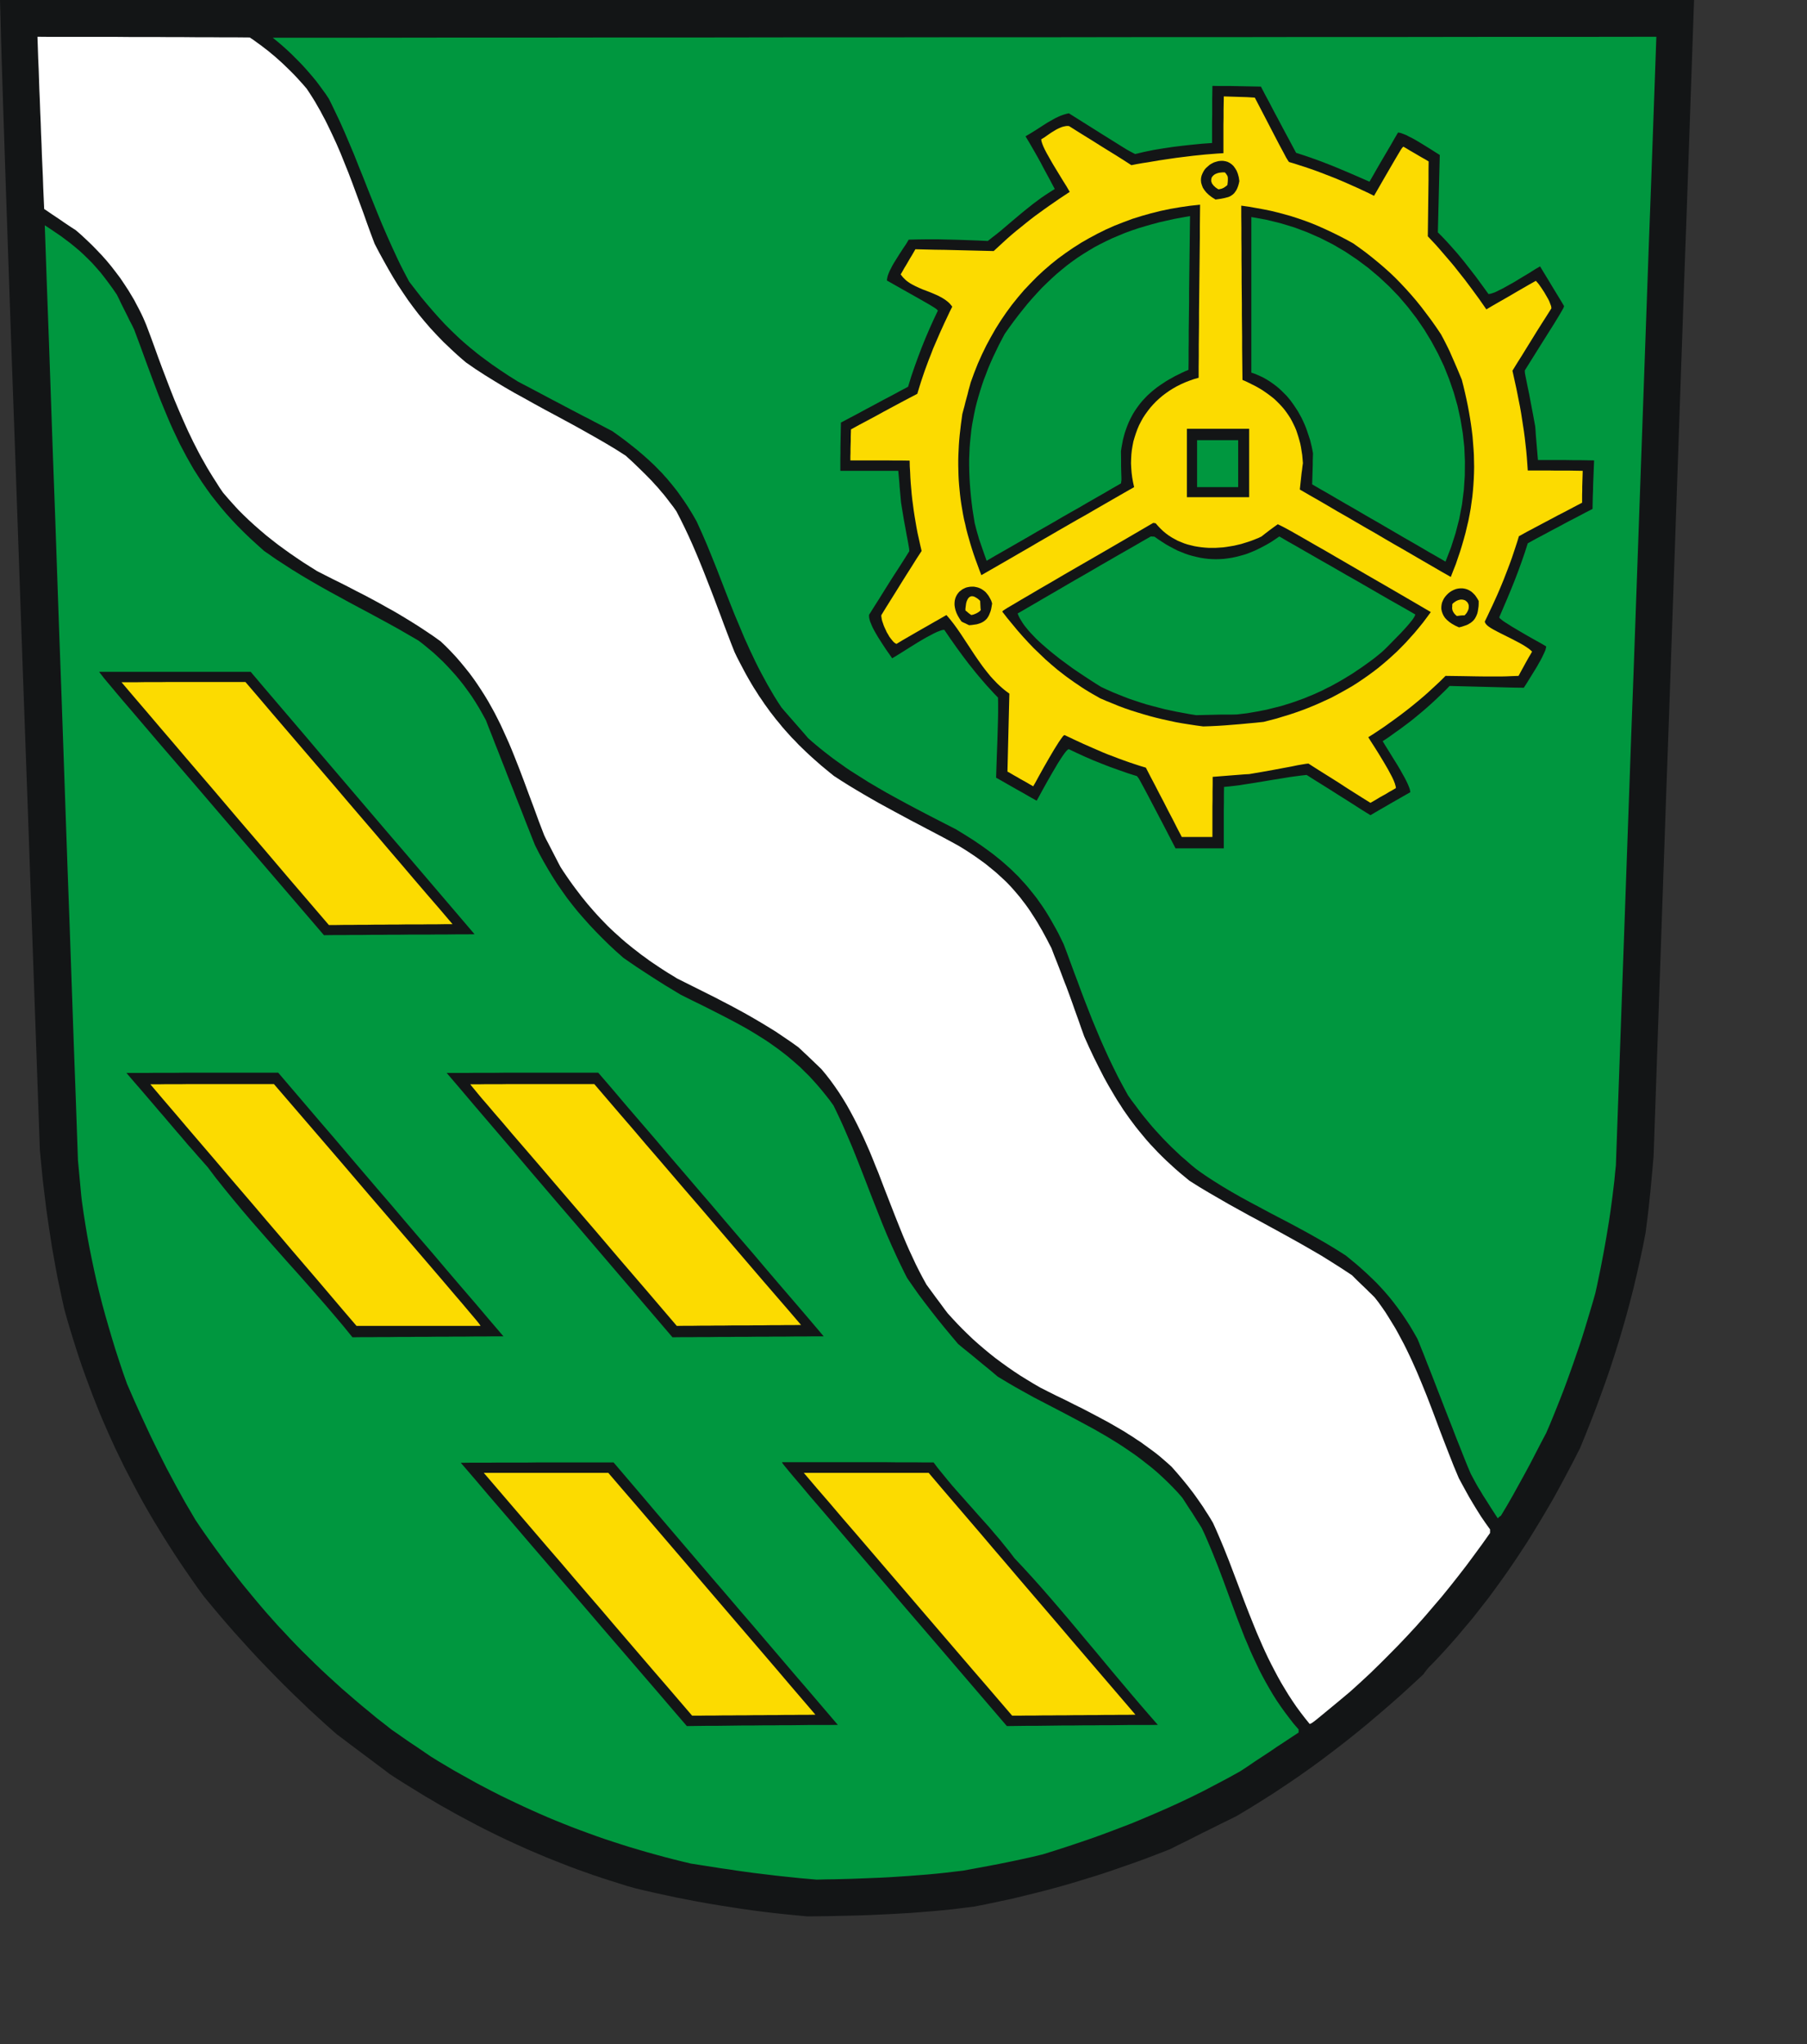 <?xml version="1.0" encoding="UTF-8" standalone="no"?>
<svg
   xmlns:dc="http://purl.org/dc/elements/1.1/"
   xmlns:cc="http://creativecommons.org/ns#"
   xmlns:rdf="http://www.w3.org/1999/02/22-rdf-syntax-ns#"
   xmlns:svg="http://www.w3.org/2000/svg"
   xmlns="http://www.w3.org/2000/svg"
   xmlns:sodipodi="http://sodipodi.sourceforge.net/DTD/sodipodi-0.dtd"
   xmlns:inkscape="http://www.inkscape.org/namespaces/inkscape"
   width="153.49mm"
   height="173.58mm"
   id="svg2893"
   sodipodi:version="0.32"
   inkscape:version="0.45.1+0.46pre1+devel"
   inkscape:output_extension="org.inkscape.output.svg.inkscape"
   sodipodi:docname="Wochern.svg">
  <rect width="100%" height="100%" fill="#333333" stroke="none"/>
  <defs
     id="defs2956">
    <inkscape:perspective
       sodipodi:type="inkscape:persp3d"
       inkscape:vp_x="-50 : 600 : 1"
       inkscape:vp_y="0 : 1000 : 0"
       inkscape:vp_z="700 : 600 : 1"
       inkscape:persp3d-origin="300 : 400 : 1"
       id="perspective2960" />
  </defs>
  <sodipodi:namedview
     inkscape:window-height="664"
     inkscape:window-width="640"
     inkscape:pageshadow="2"
     inkscape:pageopacity="0.0"
     guidetolerance="10.0"
     gridtolerance="10.0"
     objecttolerance="10.0"
     borderopacity="1.0"
     bordercolor="#666666"
     pagecolor="#ffffff"
     id="base"
     showgrid="false"
     inkscape:zoom="0.78693142"
     inkscape:cx="271.93112"
     inkscape:cy="307.52362"
     inkscape:window-x="88"
     inkscape:window-y="70"
     inkscape:current-layer="svg2893" />
<!-- EMR_GDICOMMENT --><!-- EMR_SETMAPMODE --><!-- EMR_SETVIEWPORTEXTEX --><!-- EMR_SETWINDOWEXTEX --><!-- EMR_SETWINDOWEXTEX --><!-- EMR_SETWINDOWEXTEX --><!-- EMR_SETWINDOWEXTEX -->  <path
     style="fill:#131516;fill-rule:evenodd;fill-opacity:1;stroke:none;"
     d="  M 255.596 614.701   L 252.022 614.355   L 248.447 613.971   L 244.911 613.548   L 241.375 613.087   L 237.877 612.587   L 234.418 612.049   L 230.959 611.511   L 227.5 610.934   L 224.079 610.319   L 220.658 609.666   L 217.276 609.012   L 213.894 608.282   L 210.511 607.551   L 207.129 606.783   L 203.785 605.975   L 201.056 605.206   L 198.404 604.361   L 195.714 603.515   L 193.1 602.669   L 190.448 601.785   L 187.873 600.863   L 185.259 599.94   L 182.684 598.979   L 180.147 597.98   L 177.61 596.98   L 175.112 595.981   L 172.575 594.904   L 170.115 593.867   L 167.617 592.752   L 165.157 591.637   L 162.736 590.522   L 160.314 589.369   L 157.893 588.177   L 155.472 586.986   L 153.089 585.756   L 150.706 584.487   L 148.323 583.219   L 145.978 581.95   L 143.595 580.605   L 141.25 579.298   L 138.944 577.914   L 136.6 576.568   L 134.294 575.146   L 131.987 573.724   L 129.681 572.301   L 127.375 570.841   L 125.069 569.342   L 122.955 567.727   L 120.803 566.113   L 118.65 564.498   L 116.536 562.922   L 114.384 561.308   L 112.27 559.731   L 110.156 558.117   L 108.042 556.541   L 105.044 553.888   L 102.085 551.198   L 99.202 548.545   L 96.396 545.854   L 93.59 543.164   L 90.862 540.473   L 88.171 537.744   L 85.519 535.014   L 82.905 532.285   L 80.33 529.517   L 77.793 526.711   L 75.257 523.905   L 72.797 521.099   L 70.337 518.216   L 67.916 515.333   L 65.494 512.411   L 63.495 509.682   L 61.574 506.953   L 59.69 504.223   L 57.807 501.456   L 56.001 498.726   L 54.232 495.959   L 52.503 493.229   L 50.812 490.462   L 49.121 487.694   L 47.506 484.926   L 45.93 482.159   L 44.393 479.352   L 42.894 476.546   L 41.433 473.74   L 39.973 470.934   L 38.589 468.089   L 37.206 465.245   L 35.899 462.4   L 34.592 459.517   L 33.324 456.596   L 32.094 453.713   L 30.902 450.753   L 29.749 447.831   L 28.634 444.871   L 27.52 441.873   L 26.444 438.875   L 25.406 435.838   L 24.407 432.763   L 23.446 429.687   L 22.485 426.574   L 21.562 423.46   L 20.678 420.308   L 19.948 417.04   L 19.256 413.773   L 18.564 410.544   L 17.949 407.315   L 17.373 404.086   L 16.796 400.895   L 16.297 397.705   L 15.797 394.514   L 15.336 391.324   L 14.875 388.172   L 14.49 384.981   L 14.106 381.829   L 13.721 378.638   L 13.414 375.448   L 13.107 372.296   L 12.799 369.105   L 10.724 310.599   L 8.917 259.358   L 7.303 214.805   L 5.958 176.442   L 4.804 143.69   L 3.805 116.013   L 2.998 92.872   L 2.345 73.767   L 1.806 58.122   L 1.384 45.36   L 1.038 35.019   L 0.769 26.485   L 0.538 19.259   L 0.346 12.801   L 0.192 6.573   L 0 0   L 33.977 0   L 67.954 0   L 101.931 0   L 135.946 0   L 169.923 0   L 203.9 0   L 237.916 0   L 271.893 0   L 305.87 0   L 339.885 0   L 373.862 0   L 407.877 0   L 441.854 0   L 475.87 0   L 509.847 0   L 543.862 0   L 543.055 23.18   L 542.248 46.359   L 541.441 69.539   L 540.595 92.718   L 539.788 115.936   L 538.981 139.116   L 538.174 162.296   L 537.367 185.475   L 536.559 208.693   L 535.752 231.873   L 534.907 255.091   L 534.1 278.27   L 533.292 301.45   L 532.485 324.668   L 531.678 347.848   L 530.871 371.066   L 530.448 375.871   L 530.102 379.599   L 529.833 382.521   L 529.564 384.981   L 529.334 387.249   L 529.065 389.594   L 528.719 392.323   L 528.296 395.668   L 527.412 400.204   L 526.451 404.663   L 525.452 409.083   L 524.414 413.466   L 523.299 417.809   L 522.146 422.115   L 520.916 426.42   L 519.648 430.687   L 518.303 434.954   L 516.919 439.221   L 515.458 443.449   L 513.921 447.716   L 512.345 451.983   L 510.692 456.25   L 509.001 460.517   L 507.233 464.822   L 504.773 469.627   L 502.275 474.355   L 501.007 476.7   L 499.738 479.045   L 498.431 481.39   L 497.086 483.696   L 495.741 486.003   L 494.357 488.309   L 492.974 490.577   L 491.59 492.845   L 490.168 495.113   L 488.707 497.343   L 487.247 499.572   L 485.748 501.802   L 484.249 503.993   L 482.711 506.184   L 481.135 508.375   L 479.56 510.528   L 477.984 512.68   L 476.331 514.795   L 474.678 516.909   L 473.026 519.023   L 471.296 521.099   L 469.566 523.136   L 467.837 525.212   L 466.069 527.211   L 464.262 529.248   L 462.417 531.247   L 460.573 533.208   L 458.651 535.168   L 458.228 535.668   L 457.805 536.206   L 457.382 536.744   L 456.998 537.321   L 453.385 540.665   L 449.811 543.932   L 446.236 547.085   L 442.662 550.16   L 439.087 553.197   L 435.474 556.156   L 431.861 559.04   L 428.21 561.846   L 424.558 564.613   L 420.83 567.343   L 417.025 570.033   L 413.182 572.647   L 409.261 575.261   L 405.264 577.798   L 401.19 580.336   L 397 582.834   L 394.31 584.18   L 391.619 585.487   L 388.967 586.832   L 386.277 588.139   L 383.625 589.484   L 380.973 590.83   L 378.282 592.137   L 375.63 593.482   L 371.671 595.02   L 367.751 596.519   L 363.83 597.941   L 359.948 599.287   L 356.066 600.632   L 352.184 601.901   L 348.302 603.092   L 344.42 604.284   L 340.538 605.399   L 336.618 606.475   L 332.698 607.474   L 328.777 608.435   L 324.818 609.396   L 320.859 610.242   L 316.862 611.088   L 312.788 611.895   L 309.367 612.318   L 305.947 612.741   L 302.526 613.087   L 299.143 613.394   L 295.761 613.663   L 292.379 613.932   L 289.035 614.125   L 285.691 614.317   L 282.347 614.471   L 279.042 614.624   L 275.698 614.74   L 272.392 614.817   L 269.087 614.893   L 265.82 614.97   L 262.514 615.009   L 259.209 615.047  z "
     id="path2895" />
  <path
     style="fill:#00973f;fill-rule:evenodd;fill-opacity:1;stroke:none;"
     d="  M 259.555 603.015   L 256.941 602.785   L 254.328 602.516   L 251.752 602.247   L 249.216 601.977   L 246.679 601.67   L 244.142 601.362   L 241.606 601.055   L 239.107 600.709   L 236.609 600.363   L 234.149 599.979   L 231.651 599.633   L 229.191 599.248   L 226.731 598.864   L 224.271 598.479   L 221.811 598.095   L 218.929 597.403   L 216.123 596.711   L 213.317 595.981   L 210.511 595.212   L 207.744 594.443   L 204.976 593.636   L 202.248 592.829   L 199.557 591.983   L 196.828 591.099   L 194.138 590.215   L 191.486 589.292   L 188.834 588.331   L 186.22 587.37   L 183.568 586.371   L 180.954 585.333   L 178.379 584.295   L 175.804 583.219   L 173.229 582.104   L 170.654 580.951   L 168.117 579.797   L 165.58 578.606   L 163.082 577.414   L 160.545 576.184   L 158.047 574.915   L 155.548 573.608   L 153.05 572.301   L 150.59 570.918   L 148.092 569.534   L 145.632 568.15   L 143.172 566.689   L 140.712 565.228   L 138.291 563.729   L 136.715 562.653   L 135.139 561.577   L 133.563 560.5   L 131.987 559.462   L 130.412 558.386   L 128.874 557.31   L 127.337 556.233   L 125.761 555.157   L 123.378 553.273   L 120.995 551.428   L 118.689 549.506   L 116.383 547.623   L 114.115 545.701   L 111.886 543.779   L 109.656 541.857   L 107.504 539.896   L 105.352 537.936   L 103.238 535.975   L 101.162 533.976   L 99.125 531.977   L 97.088 529.979   L 95.089 527.941   L 93.091 525.865   L 91.169 523.79   L 89.209 521.714   L 87.325 519.6   L 85.442 517.485   L 83.597 515.333   L 81.752 513.142   L 79.946 510.95   L 78.139 508.759   L 76.371 506.53   L 74.603 504.262   L 72.835 501.994   L 71.144 499.687   L 69.415 497.343   L 67.723 494.998   L 66.032 492.614   L 64.379 490.231   L 62.727 487.771   L 61.112 485.003   L 59.498 482.274   L 57.961 479.506   L 56.462 476.777   L 55.001 474.048   L 53.541 471.318   L 52.157 468.589   L 50.812 465.898   L 49.466 463.169   L 48.16 460.478   L 46.891 457.749   L 45.623 455.02   L 44.393 452.329   L 43.163 449.6   L 41.972 446.87   L 40.78 444.141   L 39.473 440.451   L 38.243 436.76   L 37.052 433.109   L 35.937 429.457   L 34.861 425.805   L 33.823 422.192   L 32.824 418.54   L 31.901 414.926   L 31.017 411.274   L 30.21 407.661   L 29.442 404.009   L 28.711 400.357   L 28.019 396.667   L 27.405 392.977   L 26.828 389.286   L 26.29 385.519   L 26.098 383.866   L 25.944 382.213   L 25.79 380.56   L 25.636 378.908   L 25.483 377.255   L 25.329 375.602   L 25.175 373.987   L 25.022 372.334   L 24.368 353.575   L 23.676 334.816   L 23.023 316.057   L 22.369 297.298   L 21.678 278.54   L 21.024 259.781   L 20.371 241.022   L 19.717 222.301   L 19.026 203.542   L 18.372 184.783   L 17.719 166.024   L 17.027 147.304   L 16.374 128.545   L 15.72 109.786   L 15.028 91.065   L 14.375 72.306   L 16.143 73.46   L 17.834 74.613   L 19.487 75.728   L 21.024 76.881   L 22.562 78.034   L 24.022 79.226   L 25.444 80.417   L 26.828 81.686   L 28.212 83.031   L 29.557 84.377   L 30.864 85.838   L 32.209 87.375   L 33.516 89.028   L 34.823 90.758   L 36.168 92.603   L 37.513 94.564   L 38.205 95.947   L 38.858 97.331   L 39.55 98.715   L 40.242 100.099   L 40.934 101.483   L 41.626 102.905   L 42.356 104.289   L 43.048 105.711   L 45.085 111.17   L 47.007 116.436   L 48.89 121.51   L 50.735 126.392   L 51.657 128.737   L 52.618 131.082   L 53.579 133.388   L 54.54 135.656   L 55.539 137.886   L 56.577 140.077   L 57.615 142.268   L 58.729 144.382   L 59.844 146.497   L 61.036 148.611   L 62.227 150.687   L 63.534 152.724   L 64.879 154.8   L 66.263 156.799   L 67.723 158.836   L 69.299 160.835   L 70.913 162.834   L 72.605 164.833   L 74.411 166.832   L 76.294 168.83   L 78.255 170.791   L 80.33 172.79   L 82.521 174.789   L 84.789 176.826   L 86.249 177.826   L 87.671 178.825   L 89.132 179.824   L 90.631 180.785   L 93.59 182.707   L 96.588 184.553   L 99.625 186.359   L 102.7 188.128   L 105.774 189.857   L 108.888 191.549   L 112.039 193.279   L 115.191 194.97   L 118.381 196.661   L 121.571 198.391   L 124.762 200.121   L 127.952 201.889   L 131.142 203.734   L 134.332 205.58   L 135.985 206.848   L 137.561 208.155   L 139.136 209.462   L 140.635 210.846   L 142.134 212.268   L 143.557 213.729   L 144.94 215.228   L 146.324 216.766   L 147.631 218.342   L 148.938 219.995   L 150.206 221.725   L 151.436 223.454   L 152.627 225.299   L 153.78 227.183   L 154.895 229.144   L 156.01 231.181   L 156.971 233.68   L 157.97 236.178   L 158.931 238.677   L 159.93 241.175   L 160.891 243.674   L 161.89 246.173   L 162.851 248.671   L 163.851 251.208   L 164.85 253.707   L 165.811 256.206   L 166.81 258.704   L 167.809 261.241   L 168.77 263.74   L 169.77 266.239   L 170.769 268.776   L 171.768 271.274   L 173.113 273.927   L 174.497 276.464   L 175.919 278.924   L 177.38 281.346   L 178.879 283.691   L 180.455 285.959   L 182.069 288.227   L 183.76 290.418   L 185.528 292.609   L 187.373 294.723   L 189.256 296.837   L 191.255 298.951   L 193.331 301.066   L 195.483 303.18   L 197.751 305.294   L 200.134 307.408   L 202.248 308.869   L 204.438 310.368   L 206.668 311.829   L 208.974 313.328   L 211.318 314.827   L 213.701 316.326   L 216.123 317.787   L 218.544 319.248   L 222.234 321.093   L 225.847 322.861   L 229.345 324.63   L 232.727 326.359   L 236.032 328.089   L 239.261 329.858   L 240.837 330.78   L 242.374 331.703   L 243.912 332.664   L 245.449 333.625   L 246.948 334.624   L 248.409 335.662   L 249.869 336.7   L 251.33 337.815   L 252.752 338.929   L 254.174 340.121   L 255.596 341.351   L 256.98 342.581   L 258.325 343.927   L 259.709 345.272   L 261.054 346.733   L 262.361 348.194   L 263.706 349.77   L 265.013 351.384   L 266.32 353.037   L 267.588 354.805   L 268.395 356.458   L 269.202 358.15   L 269.971 359.803   L 270.74 361.494   L 272.2 364.877   L 273.661 368.298   L 275.044 371.758   L 276.428 375.256   L 277.773 378.715   L 279.119 382.213   L 280.502 385.75   L 281.886 389.248   L 283.27 392.746   L 284.73 396.283   L 286.268 399.781   L 287.843 403.24   L 288.651 404.97   L 289.496 406.7   L 290.342 408.43   L 291.226 410.16   L 293.032 412.774   L 294.877 415.388   L 296.837 418.001   L 298.874 420.654   L 300.95 423.306   L 303.102 425.959   L 305.332 428.649   L 307.599 431.34   L 309.175 432.647   L 310.751 433.916   L 312.365 435.223   L 313.941 436.53   L 315.517 437.837   L 317.131 439.144   L 318.707 440.451   L 320.283 441.796   L 322.205 442.949   L 324.127 444.103   L 326.048 445.217   L 327.97 446.294   L 331.852 448.446   L 335.772 450.484   L 339.693 452.521   L 343.575 454.558   L 347.457 456.634   L 351.3 458.71   L 353.222 459.825   L 355.106 460.901   L 356.989 462.054   L 358.872 463.207   L 360.717 464.399   L 362.524 465.629   L 364.368 466.898   L 366.137 468.205   L 367.905 469.589   L 369.673 470.972   L 371.402 472.433   L 373.093 473.971   L 374.746 475.547   L 376.399 477.2   L 378.013 478.891   L 379.589 480.698   L 380.358 481.89   L 381.126 483.081   L 381.895 484.273   L 382.702 485.464   L 383.471 486.695   L 384.24 487.925   L 385.008 489.116   L 385.777 490.346   L 386.738 492.384   L 387.622 494.421   L 388.506 496.497   L 389.352 498.534   L 391.004 502.686   L 392.58 506.837   L 394.118 511.027   L 395.655 515.217   L 397.192 519.369   L 398.807 523.521   L 399.614 525.596   L 400.498 527.634   L 401.343 529.671   L 402.266 531.708   L 403.227 533.746   L 404.188 535.783   L 405.225 537.782   L 406.302 539.781   L 407.416 541.741   L 408.569 543.702   L 409.799 545.662   L 411.106 547.584   L 412.451 549.468   L 413.873 551.351   L 415.334 553.235   L 416.91 555.042   L 416.91 555.503   L 416.91 556.041   L 414.565 557.579   L 412.182 559.155   L 409.838 560.692   L 407.532 562.269   L 405.187 563.806   L 402.842 565.344   L 400.536 566.92   L 398.192 568.457   L 394.233 570.649   L 390.312 572.724   L 386.43 574.762   L 382.548 576.684   L 378.666 578.529   L 374.784 580.297   L 370.903 581.988   L 367.021 583.641   L 363.139 585.256   L 359.218 586.755   L 355.259 588.254   L 351.262 589.715   L 347.226 591.099   L 343.114 592.483   L 338.963 593.828   L 334.773 595.135   L 331.083 596.019   L 328.124 596.673   L 325.587 597.211   L 323.204 597.711   L 320.706 598.21   L 317.708 598.787   L 313.98 599.479   L 309.175 600.363   L 306.216 600.709   L 303.294 601.055   L 300.335 601.362   L 297.375 601.632   L 294.416 601.862   L 291.418 602.093   L 288.458 602.285   L 285.499 602.477   L 282.501 602.631   L 279.58 602.746   L 276.62 602.862   L 273.699 602.977   L 270.778 603.054   L 267.895 603.131   L 265.013 603.169   L 262.168 603.246  z "
     id="path2897" />
  <path
     style="fill:#131516;fill-rule:evenodd;fill-opacity:1;stroke:none;"
     d="  M 215.969 548.699   L 211.434 543.394   L 206.898 538.128   L 202.363 532.862   L 197.789 527.557   L 193.254 522.29   L 188.718 516.986   L 184.183 511.719   L 179.647 506.453   L 175.112 501.148   L 170.577 495.882   L 166.041 490.577   L 161.506 485.311   L 156.971 480.044   L 152.474 474.74   L 147.938 469.473   L 151.013 469.435   L 154.049 469.435   L 157.124 469.435   L 160.199 469.396   L 163.274 469.396   L 166.31 469.396   L 169.385 469.396   L 172.46 469.358   L 175.535 469.358   L 178.571 469.358   L 181.646 469.358   L 184.721 469.358   L 187.796 469.358   L 190.832 469.358   L 193.907 469.358   L 196.982 469.358   L 201.479 474.624   L 205.976 479.891   L 210.434 485.157   L 214.931 490.423   L 219.428 495.69   L 223.925 500.956   L 228.422 506.222   L 232.958 511.489   L 237.454 516.755   L 241.951 521.983   L 246.448 527.249   L 250.945 532.516   L 255.442 537.782   L 259.978 543.048   L 264.475 548.315   L 268.972 553.581   L 265.935 553.619   L 262.937 553.619   L 259.901 553.619   L 256.864 553.658   L 253.828 553.696   L 250.792 553.696   L 247.794 553.735   L 244.757 553.735   L 241.721 553.773   L 238.684 553.773   L 235.648 553.812   L 232.65 553.85   L 229.614 553.888   L 226.577 553.888   L 223.541 553.927   L 220.504 553.965  z "
     id="path2899" />
  <path
     style="fill:#131516;fill-rule:evenodd;fill-opacity:1;stroke:none;"
     d="  M 310.559 539.166   L 299.451 526.211   L 289.804 514.987   L 281.578 505.338   L 274.583 497.189   L 268.741 490.346   L 263.975 484.773   L 260.131 480.313   L 257.172 476.777   L 254.943 474.163   L 253.328 472.241   L 252.252 470.934   L 251.56 470.088   L 251.214 469.627   L 251.099 469.396   L 251.061 469.281   L 254.097 469.281   L 257.095 469.281   L 260.131 469.281   L 263.168 469.281   L 266.204 469.281   L 269.241 469.281   L 272.315 469.281   L 275.352 469.281   L 278.388 469.281   L 281.425 469.281   L 284.461 469.281   L 287.536 469.319   L 290.572 469.319   L 293.609 469.319   L 296.645 469.358   L 299.72 469.358   L 301.142 471.242   L 302.68 473.125   L 304.217 475.009   L 305.793 476.892   L 307.446 478.776   L 309.098 480.621   L 310.751 482.505   L 312.442 484.388   L 314.133 486.31   L 315.824 488.194   L 317.554 490.116   L 319.207 492.076   L 320.898 494.037   L 322.512 496.036   L 324.127 498.035   L 325.702 500.11   L 328.623 503.224   L 331.506 506.376   L 334.389 509.605   L 337.271 512.911   L 340.116 516.217   L 342.96 519.561   L 345.804 522.944   L 348.648 526.365   L 351.531 529.786   L 354.375 533.208   L 357.219 536.629   L 360.102 540.05   L 362.985 543.471   L 365.867 546.854   L 368.789 550.237   L 371.71 553.581   L 368.673 553.619   L 365.637 553.619   L 362.6 553.619   L 359.602 553.658   L 356.566 553.696   L 353.53 553.696   L 350.493 553.735   L 347.457 553.735   L 344.459 553.773   L 341.422 553.773   L 338.386 553.812   L 335.35 553.85   L 332.313 553.888   L 329.315 553.888   L 326.279 553.927   L 323.243 553.965  z "
     id="path2901" />
  <path
     style="fill:#ffffff;fill-rule:evenodd;fill-opacity:1;stroke:none;"
     d="  M 418.985 551.467   L 417.563 549.622   L 416.18 547.738   L 414.873 545.816   L 413.643 543.932   L 412.451 541.972   L 411.298 540.05   L 410.184 538.051   L 409.146 536.091   L 408.108 534.092   L 407.109 532.093   L 406.148 530.055   L 405.225 528.018   L 404.341 525.981   L 403.457 523.943   L 402.612 521.868   L 400.959 517.754   L 399.345 513.603   L 397.769 509.413   L 396.193 505.261   L 394.617 501.11   L 392.964 496.958   L 392.119 494.921   L 391.235 492.845   L 390.351 490.808   L 389.428 488.77   L 388.66 487.463   L 387.853 486.156   L 387.045 484.926   L 386.277 483.696   L 385.431 482.466   L 384.624 481.313   L 383.817 480.16   L 382.971 479.006   L 381.28 476.815   L 379.589 474.74   L 377.859 472.702   L 376.13 470.742   L 374.938 469.665   L 373.747 468.628   L 372.555 467.59   L 371.325 466.59   L 370.057 465.629   L 368.789 464.707   L 367.52 463.784   L 366.252 462.861   L 364.945 462.016   L 363.638 461.132   L 362.331 460.324   L 361.025 459.479   L 358.334 457.903   L 355.644 456.365   L 352.915 454.904   L 350.224 453.482   L 347.495 452.06   L 344.766 450.714   L 342.037 449.33   L 339.309 448.023   L 336.618 446.678   L 333.966 445.333   L 331.775 444.064   L 329.623 442.757   L 327.509 441.45   L 325.472 440.105   L 323.473 438.721   L 321.551 437.337   L 319.63 435.915   L 317.785 434.454   L 315.978 432.955   L 314.172 431.417   L 312.442 429.88   L 310.751 428.265   L 309.06 426.612   L 307.446 424.959   L 305.831 423.229   L 304.255 421.5   L 303.371 420.346   L 302.526 419.193   L 301.68 418.04   L 300.835 416.925   L 299.989 415.772   L 299.143 414.619   L 298.298 413.466   L 297.452 412.312   L 296.261 410.16   L 295.108 407.969   L 293.993 405.739   L 292.955 403.509   L 291.918 401.28   L 290.918 399.012   L 289.957 396.744   L 289.035 394.476   L 287.228 389.94   L 285.46 385.404   L 283.692 380.868   L 281.963 376.332   L 281.04 374.102   L 280.156 371.873   L 279.234 369.643   L 278.273 367.452   L 277.312 365.3   L 276.274 363.109   L 275.237 360.994   L 274.16 358.88   L 273.046 356.804   L 271.893 354.728   L 270.663 352.691   L 269.394 350.692   L 268.049 348.732   L 266.665 346.81   L 265.205 344.926   L 263.667 343.081   L 262.745 342.197   L 261.823 341.313   L 260.9 340.429   L 259.978 339.545   L 259.055 338.66   L 258.133 337.815   L 257.21 336.931   L 256.288 336.085   L 253.866 334.355   L 251.483 332.741   L 249.1 331.126   L 246.679 329.627   L 244.258 328.166   L 241.836 326.744   L 239.415 325.36   L 236.955 324.015   L 234.533 322.708   L 232.074 321.439   L 229.652 320.171   L 227.192 318.94   L 224.732 317.71   L 222.272 316.48   L 219.813 315.25   L 217.353 314.02   L 215.815 313.059   L 214.278 312.136   L 212.779 311.175   L 211.318 310.214   L 209.896 309.253   L 208.474 308.292   L 207.129 307.293   L 205.784 306.332   L 204.515 305.333   L 203.208 304.333   L 201.979 303.334   L 200.749 302.334   L 199.557 301.296   L 198.404 300.258   L 197.251 299.22   L 196.098 298.144   L 194.983 297.068   L 193.907 295.953   L 192.831 294.838   L 191.755 293.685   L 190.717 292.532   L 189.718 291.379   L 188.68 290.187   L 187.681 288.957   L 186.681 287.727   L 185.72 286.458   L 184.721 285.151   L 183.76 283.844   L 182.799 282.499   L 181.838 281.115   L 180.877 279.693   L 179.955 278.27   L 179.263 276.963   L 178.61 275.695   L 177.956 274.426   L 177.303 273.158   L 176.65 271.889   L 175.996 270.621   L 175.343 269.391   L 174.728 268.122   L 172.998 263.625   L 171.384 259.204   L 169.77 254.899   L 168.194 250.632   L 166.618 246.48   L 165.004 242.405   L 164.196 240.407   L 163.351 238.408   L 162.467 236.447   L 161.583 234.487   L 160.699 232.565   L 159.738 230.643   L 158.777 228.759   L 157.739 226.876   L 156.702 225.03   L 155.587 223.185   L 154.434 221.379   L 153.242 219.572   L 152.012 217.804   L 150.706 216.035   L 149.322 214.306   L 147.9 212.576   L 146.439 210.884   L 144.863 209.193   L 143.249 207.54   L 141.519 205.887   L 139.06 204.119   L 136.6 202.466   L 134.14 200.851   L 131.68 199.314   L 129.22 197.815   L 126.76 196.354   L 124.262 194.97   L 121.802 193.586   L 119.304 192.241   L 116.844 190.934   L 114.346 189.665   L 111.847 188.358   L 109.349 187.09   L 106.851 185.86   L 104.352 184.591   L 101.854 183.323   L 99.586 181.9   L 97.396 180.516   L 95.282 179.094   L 93.206 177.672   L 91.169 176.211   L 89.17 174.75   L 87.249 173.251   L 85.365 171.752   L 83.52 170.176   L 81.714 168.6   L 79.946 166.985   L 78.178 165.294   L 76.487 163.603   L 74.834 161.796   L 73.22 159.989   L 71.605 158.106   L 70.491 156.491   L 69.453 154.838   L 68.415 153.224   L 67.416 151.609   L 66.417 149.956   L 65.494 148.303   L 64.572 146.689   L 63.688 145.036   L 62.842 143.383   L 61.996 141.73   L 61.189 140.039   L 60.382 138.386   L 58.883 135.041   L 57.423 131.697   L 56.001 128.314   L 54.655 124.931   L 53.348 121.51   L 52.042 118.089   L 50.773 114.668   L 49.543 111.247   L 48.275 107.787   L 46.968 104.327   L 46.469 103.136   L 45.969 101.983   L 45.431 100.829   L 44.854 99.676   L 44.278 98.561   L 43.701 97.485   L 43.125 96.37   L 42.51 95.332   L 41.241 93.218   L 39.934 91.219   L 38.589 89.22   L 37.167 87.337   L 35.707 85.453   L 34.208 83.646   L 32.67 81.917   L 31.056 80.225   L 29.442 78.572   L 27.75 76.958   L 26.059 75.382   L 24.33 73.883   L 23.023 73.037   L 21.754 72.191   L 20.486 71.345   L 19.218 70.461   L 17.949 69.616   L 16.681 68.77   L 15.451 67.924   L 14.183 67.079   L 14.029 63.619   L 13.875 60.159   L 13.76 56.738   L 13.606 53.278   L 13.452 49.819   L 13.337 46.359   L 13.183 42.9   L 13.068 39.44   L 12.914 35.98   L 12.799 32.559   L 12.645 29.099   L 12.53 25.64   L 12.415 22.18   L 12.261 18.721   L 12.146 15.261   L 12.03 11.801   L 16.258 11.84   L 20.525 11.84   L 24.752 11.84   L 29.019 11.84   L 33.285 11.84   L 37.551 11.84   L 41.779 11.878   L 46.046 11.878   L 50.312 11.878   L 54.578 11.917   L 58.845 11.917   L 63.111 11.955   L 67.377 11.955   L 71.644 11.993   L 75.91 11.993   L 80.176 12.032   L 81.406 12.839   L 82.598 13.723   L 83.789 14.569   L 84.981 15.492   L 86.134 16.376   L 87.287 17.337   L 88.44 18.298   L 89.555 19.297   L 90.669 20.297   L 91.784 21.373   L 92.899 22.449   L 94.013 23.564   L 95.128 24.717   L 96.242 25.947   L 97.357 27.177   L 98.472 28.484   L 99.394 29.868   L 100.278 31.252   L 101.162 32.674   L 101.969 34.097   L 102.815 35.557   L 103.584 37.018   L 104.391 38.517   L 105.121 39.978   L 106.582 43.015   L 108.004 46.09   L 109.349 49.204   L 110.617 52.356   L 111.886 55.508   L 113.116 58.737   L 114.307 61.966   L 115.499 65.195   L 116.69 68.424   L 117.843 71.691   L 119.035 74.959   L 120.265 78.226   L 121.725 81.032   L 123.224 83.762   L 124.685 86.376   L 126.184 88.951   L 127.721 91.45   L 129.335 93.872   L 130.143 95.063   L 130.95 96.255   L 131.795 97.408   L 132.641 98.561   L 133.525 99.715   L 134.409 100.868   L 135.331 101.983   L 136.254 103.097   L 137.215 104.212   L 138.176 105.327   L 139.213 106.442   L 140.213 107.518   L 141.289 108.633   L 142.365 109.747   L 143.518 110.824   L 144.671 111.939   L 145.824 113.015   L 147.054 114.13   L 148.323 115.244   L 149.591 116.321   L 151.09 117.359   L 152.589 118.397   L 154.126 119.396   L 155.664 120.395   L 158.777 122.318   L 161.89 124.201   L 165.08 126.046   L 168.309 127.815   L 171.538 129.621   L 174.766 131.389   L 178.072 133.158   L 181.339 134.926   L 184.606 136.694   L 187.911 138.539   L 191.178 140.385   L 194.445 142.268   L 197.712 144.229   L 200.902 146.266   L 203.132 148.303   L 205.207 150.302   L 207.244 152.301   L 209.243 154.338   L 210.204 155.415   L 211.203 156.491   L 212.164 157.644   L 213.163 158.798   L 214.124 160.028   L 215.123 161.335   L 216.161 162.68   L 217.161 164.102   L 218.506 166.716   L 219.813 169.369   L 221.081 172.059   L 222.311 174.789   L 223.502 177.556   L 224.655 180.324   L 225.809 183.169   L 226.923 186.013   L 228.038 188.858   L 229.152 191.741   L 230.229 194.624   L 231.343 197.545   L 232.419 200.467   L 233.534 203.388   L 234.649 206.31   L 235.802 209.231   L 236.532 210.769   L 237.301 212.268   L 238.069 213.729   L 238.838 215.19   L 239.607 216.612   L 240.414 218.034   L 241.221 219.418   L 242.028 220.764   L 242.874 222.071   L 243.719 223.416   L 244.603 224.684   L 245.449 225.953   L 246.372 227.222   L 247.256 228.452   L 248.216 229.682   L 249.139 230.873   L 250.138 232.065   L 251.099 233.257   L 252.137 234.448   L 253.175 235.602   L 254.212 236.755   L 255.327 237.87   L 256.403 239.023   L 257.556 240.138   L 258.709 241.252   L 259.901 242.367   L 261.131 243.482   L 262.399 244.597   L 263.667 245.711   L 264.974 246.788   L 266.32 247.902   L 267.703 249.017   L 270.009 250.516   L 272.392 252.016   L 274.814 253.476   L 277.274 254.937   L 279.734 256.359   L 282.232 257.782   L 284.769 259.166   L 287.305 260.549   L 289.88 261.933   L 292.456 263.317   L 295.031 264.663   L 297.644 266.046   L 300.22 267.392   L 302.833 268.776   L 305.408 270.159   L 307.984 271.582   L 310.52 273.158   L 312.942 274.772   L 314.095 275.58   L 315.209 276.387   L 316.324 277.194   L 317.362 278.04   L 318.4 278.885   L 319.437 279.731   L 320.398 280.577   L 321.359 281.461   L 322.32 282.345   L 323.243 283.229   L 324.127 284.152   L 325.011 285.113   L 325.856 286.074   L 326.702 287.073   L 327.547 288.073   L 328.354 289.149   L 329.162 290.187   L 329.969 291.302   L 330.737 292.417   L 331.506 293.608   L 332.275 294.8   L 333.044 296.03   L 333.774 297.298   L 334.543 298.605   L 335.273 299.951   L 336.042 301.373   L 336.772 302.795   L 337.541 304.256   L 338.463 306.678   L 339.309 308.792   L 340.039 310.676   L 340.692 312.367   L 341.269 313.905   L 341.807 315.327   L 342.345 316.672   L 342.845 318.018   L 343.344 319.363   L 343.844 320.747   L 344.382 322.246   L 344.959 323.899   L 345.612 325.706   L 346.342 327.743   L 347.149 330.05   L 348.072 332.625   L 349.609 336.046   L 351.147 339.314   L 352.761 342.543   L 354.375 345.695   L 355.221 347.233   L 356.066 348.732   L 356.95 350.231   L 357.834 351.73   L 358.718 353.191   L 359.679 354.652   L 360.602 356.112   L 361.601 357.535   L 362.6 358.957   L 363.638 360.341   L 364.676 361.725   L 365.791 363.109   L 366.905 364.454   L 368.058 365.838   L 369.25 367.183   L 370.48 368.49   L 371.748 369.836   L 373.055 371.143   L 374.4 372.45   L 375.822 373.757   L 377.244 375.063   L 378.743 376.37   L 380.281 377.639   L 381.857 378.946   L 384.97 380.906   L 388.122 382.79   L 391.312 384.635   L 394.502 386.48   L 397.769 388.287   L 401.036 390.094   L 404.341 391.862   L 407.647 393.669   L 410.952 395.475   L 414.296 397.321   L 417.602 399.166   L 420.946 401.088   L 424.251 403.01   L 427.518 405.047   L 430.785 407.123   L 434.052 409.276   L 434.936 410.16   L 435.82 411.044   L 436.743 411.928   L 437.665 412.812   L 438.587 413.696   L 439.471 414.58   L 440.394 415.464   L 441.316 416.387   L 442.546 417.963   L 443.699 419.578   L 444.814 421.192   L 445.852 422.845   L 446.889 424.536   L 447.927 426.228   L 448.888 427.958   L 449.811 429.687   L 450.733 431.417   L 451.617 433.185   L 452.463 434.954   L 453.308 436.76   L 454.115 438.567   L 454.922 440.374   L 455.691 442.219   L 456.46 444.064   L 457.959 447.754   L 459.419 451.522   L 460.842 455.289   L 462.264 459.094   L 463.724 462.9   L 465.223 466.744   L 466.722 470.55   L 468.336 474.394   L 469.413 476.393   L 470.527 478.43   L 471.68 480.506   L 472.91 482.581   L 474.179 484.657   L 475.485 486.733   L 476.908 488.809   L 478.368 490.846   L 478.368 491.115   L 478.368 491.423   L 478.368 491.73   L 478.368 491.999   L 475.831 495.574   L 473.295 499.034   L 470.758 502.455   L 468.144 505.838   L 465.531 509.144   L 462.879 512.411   L 460.15 515.602   L 457.421 518.792   L 454.653 521.906   L 451.809 524.981   L 448.888 528.057   L 445.929 531.055   L 442.931 534.053   L 439.856 537.052   L 436.666 540.011   L 433.437 542.933   L 429.44 546.277   L 426.365 548.814   L 424.174 550.621   L 422.675 551.851   L 421.676 552.62   L 421.099 553.004   L 420.753 553.197   L 420.446 553.273  z "
     id="path2903" />
  <path
     style="fill:#fcdb00;fill-rule:evenodd;fill-opacity:1;stroke:none;"
     d="  M 218.006 545.739   L 213.817 540.857   L 209.627 536.014   L 205.438 531.132   L 201.248 526.25   L 197.059 521.368   L 192.908 516.486   L 188.718 511.642   L 184.529 506.76   L 180.378 501.879   L 176.188 497.035   L 171.999 492.153   L 167.848 487.31   L 163.658 482.428   L 159.507 477.584   L 155.318 472.702   L 157.816 472.702   L 160.314 472.702   L 162.813 472.702   L 165.311 472.702   L 167.771 472.702   L 170.269 472.702   L 172.768 472.702   L 175.266 472.702   L 177.764 472.702   L 180.262 472.702   L 182.761 472.702   L 185.259 472.702   L 187.796 472.702   L 190.294 472.702   L 192.792 472.702   L 195.291 472.702   L 199.442 477.546   L 203.631 482.389   L 207.782 487.233   L 211.933 492.076   L 216.084 496.92   L 220.235 501.763   L 224.386 506.645   L 228.537 511.489   L 232.688 516.332   L 236.84 521.176   L 241.029 526.058   L 245.18 530.901   L 249.331 535.745   L 253.482 540.627   L 257.633 545.47   L 261.784 550.314   L 259.324 550.352   L 256.826 550.352   L 254.366 550.39   L 251.906 550.39   L 249.408 550.429   L 246.948 550.429   L 244.45 550.467   L 241.99 550.467   L 239.53 550.506   L 237.032 550.506   L 234.572 550.544   L 232.074 550.544   L 229.614 550.583   L 227.154 550.583   L 224.655 550.621   L 222.196 550.621  z "
     id="path2905" />
  <path
     style="fill:#fcdb00;fill-rule:evenodd;fill-opacity:1;stroke:none;"
     d="  M 320.744 545.739   L 316.555 540.857   L 312.365 536.014   L 308.176 531.132   L 303.986 526.25   L 299.797 521.368   L 295.607 516.486   L 291.456 511.642   L 287.267 506.76   L 283.077 501.879   L 278.926 497.035   L 274.737 492.153   L 270.547 487.31   L 266.396 482.428   L 262.207 477.584   L 258.056 472.702   L 260.554 472.702   L 263.053 472.702   L 265.551 472.702   L 268.049 472.702   L 270.547 472.702   L 273.046 472.702   L 275.544 472.702   L 278.042 472.702   L 280.541 472.702   L 283.077 472.702   L 285.576 472.702   L 288.074 472.702   L 290.611 472.702   L 293.109 472.702   L 295.607 472.702   L 298.144 472.702   L 302.257 477.546   L 306.408 482.389   L 310.559 487.233   L 314.71 492.076   L 318.822 496.92   L 322.973 501.763   L 327.124 506.645   L 331.276 511.489   L 335.427 516.332   L 339.578 521.176   L 343.729 526.058   L 347.88 530.901   L 352.031 535.745   L 356.22 540.627   L 360.371 545.47   L 364.522 550.314   L 362.024 550.352   L 359.564 550.352   L 357.104 550.39   L 354.606 550.39   L 352.146 550.429   L 349.648 550.429   L 347.188 550.467   L 344.728 550.467   L 342.23 550.506   L 339.77 550.506   L 337.271 550.544   L 334.812 550.544   L 332.352 550.583   L 329.853 550.583   L 327.394 550.621   L 324.934 550.621  z "
     id="path2907" />
  <path
     style="fill:#00973f;fill-rule:evenodd;fill-opacity:1;stroke:none;"
     d="  M 478.829 484.196   L 477.33 481.813   L 476.139 479.967   L 475.255 478.468   L 474.486 477.238   L 473.794 476.008   L 473.064 474.663   L 472.18 473.01   L 471.104 470.473   L 469.989 467.705   L 468.836 464.784   L 467.606 461.708   L 466.376 458.518   L 465.108 455.289   L 463.84 452.06   L 462.61 448.869   L 461.38 445.717   L 460.227 442.719   L 459.112 439.874   L 458.074 437.26   L 457.152 434.877   L 456.306 432.801   L 455.614 431.033   L 455.038 429.649   L 453.808 427.496   L 452.578 425.421   L 451.31 423.46   L 450.041 421.576   L 448.734 419.77   L 447.428 418.04   L 446.082 416.349   L 444.699 414.734   L 443.277 413.158   L 441.816 411.62   L 440.317 410.16   L 438.78 408.699   L 437.165 407.238   L 435.551 405.816   L 433.821 404.394   L 432.092 402.971   L 430.593 402.01   L 429.055 401.049   L 427.556 400.127   L 426.019 399.204   L 422.944 397.436   L 419.869 395.706   L 416.756 394.015   L 413.681 392.362   L 410.568 390.747   L 407.493 389.133   L 404.418 387.48   L 401.382 385.865   L 398.345 384.212   L 395.386 382.521   L 392.465 380.791   L 389.582 378.984   L 388.16 378.062   L 386.776 377.139   L 385.393 376.178   L 384.009 375.179   L 382.279 373.757   L 380.665 372.334   L 379.051 370.95   L 377.552 369.528   L 376.091 368.144   L 374.669 366.722   L 373.286 365.3   L 371.979 363.877   L 370.672 362.455   L 369.404 360.994   L 368.174 359.495   L 366.944 357.996   L 365.752 356.458   L 364.561 354.844   L 363.331 353.229   L 362.139 351.538   L 360.486 348.54   L 358.872 345.503   L 357.373 342.466   L 355.913 339.429   L 354.529 336.392   L 353.184 333.356   L 351.915 330.319   L 350.647 327.282   L 349.455 324.245   L 348.264 321.208   L 347.111 318.172   L 345.996 315.135   L 344.843 312.098   L 343.729 309.061   L 342.614 306.024   L 341.461 302.988   L 340.654 301.335   L 339.847 299.682   L 339.001 298.106   L 338.155 296.607   L 337.31 295.107   L 336.464 293.685   L 335.58 292.263   L 334.696 290.917   L 333.774 289.61   L 332.851 288.303   L 331.89 287.073   L 330.93 285.882   L 329.969 284.69   L 328.969 283.537   L 327.932 282.422   L 326.932 281.307   L 325.856 280.269   L 324.78 279.193   L 323.665 278.194   L 322.551 277.194   L 321.398 276.195   L 320.206 275.234   L 319.015 274.273   L 317.785 273.35   L 316.516 272.427   L 315.248 271.505   L 313.941 270.621   L 312.596 269.698   L 309.79 267.93   L 306.907 266.162   L 303.679 264.509   L 300.45 262.856   L 297.26 261.203   L 294.108 259.55   L 290.995 257.897   L 287.882 256.206   L 284.807 254.514   L 281.809 252.784   L 278.811 251.016   L 275.89 249.171   L 274.429 248.248   L 272.969 247.326   L 271.547 246.365   L 270.163 245.365   L 268.741 244.366   L 267.357 243.367   L 266.012 242.329   L 264.667 241.291   L 263.322 240.214   L 262.015 239.138   L 260.708 238.023   L 259.44 236.909   L 258.363 235.64   L 257.287 234.41   L 256.211 233.18   L 255.135 231.95   L 254.059 230.72   L 252.982 229.49   L 251.906 228.259   L 250.868 227.029   L 249.677 225.223   L 248.524 223.377   L 247.448 221.532   L 246.372 219.687   L 245.372 217.842   L 244.373 215.997   L 243.412 214.152   L 242.49 212.307   L 241.606 210.423   L 240.721 208.578   L 239.876 206.694   L 239.03 204.849   L 237.454 201.082   L 235.879 197.353   L 234.38 193.586   L 232.919 189.857   L 231.459 186.09   L 229.998 182.323   L 228.499 178.594   L 226.962 174.827   L 225.347 171.098   L 223.656 167.37   L 222.964 166.14   L 222.272 164.948   L 221.542 163.756   L 220.85 162.642   L 220.12 161.527   L 219.39 160.45   L 218.66 159.413   L 217.929 158.375   L 217.199 157.375   L 216.43 156.414   L 215.662 155.453   L 214.893 154.531   L 214.124 153.608   L 213.317 152.724   L 212.548 151.84   L 211.703 150.994   L 210.05 149.303   L 208.32 147.688   L 206.552 146.112   L 204.707 144.536   L 202.786 142.998   L 200.825 141.461   L 198.75 139.923   L 196.598 138.386   L 194.676 137.386   L 192.792 136.387   L 190.871 135.387   L 188.987 134.388   L 187.066 133.427   L 185.182 132.427   L 183.26 131.428   L 181.377 130.428   L 179.494 129.429   L 177.572 128.43   L 175.689 127.43   L 173.805 126.431   L 171.922 125.431   L 170.039 124.432   L 168.117 123.432   L 166.234 122.433   L 163.351 120.626   L 160.622 118.819   L 158.047 117.051   L 155.587 115.244   L 154.395 114.36   L 153.242 113.476   L 152.128 112.554   L 151.013 111.67   L 149.937 110.747   L 148.861 109.824   L 147.823 108.902   L 146.785 107.941   L 144.786 106.019   L 142.826 104.058   L 140.905 101.983   L 139.021 99.868   L 137.138 97.677   L 135.216 95.371   L 133.333 92.949   L 131.373 90.412   L 130.412 88.605   L 129.451 86.76   L 128.528 84.953   L 127.644 83.108   L 125.915 79.38   L 124.262 75.689   L 122.648 71.961   L 121.11 68.232   L 119.611 64.503   L 118.112 60.774   L 116.652 57.046   L 115.153 53.355   L 113.692 49.665   L 112.155 46.013   L 110.617 42.4   L 109.003 38.786   L 108.157 37.018   L 107.312 35.25   L 106.466 33.482   L 105.582 31.713   L 104.621 30.253   L 103.584 28.83   L 102.546 27.408   L 101.508 26.024   L 100.394 24.679   L 99.279 23.372   L 98.164 22.103   L 97.011 20.835   L 95.858 19.643   L 94.667 18.451   L 93.514 17.298   L 92.322 16.183   L 91.131 15.107   L 89.939 14.069   L 88.748 13.07   L 87.556 12.109   L 115.306 12.109   L 143.057 12.07   L 170.807 12.07   L 198.596 12.032   L 226.347 12.032   L 254.097 11.993   L 281.847 11.993   L 309.598 11.955   L 337.387 11.955   L 365.137 11.917   L 392.888 11.917   L 420.676 11.878   L 448.427 11.878   L 476.216 11.84   L 503.966 11.84   L 531.755 11.801   L 530.948 34.443   L 530.141 57.084   L 529.295 79.687   L 528.488 102.328   L 527.681 124.97   L 526.874 147.611   L 526.067 170.253   L 525.259 192.894   L 524.452 215.536   L 523.607 238.177   L 522.8 260.818   L 521.992 283.46   L 521.185 306.101   L 520.378 328.743   L 519.571 351.384   L 518.764 374.026   L 518.495 376.524   L 518.264 379.023   L 517.957 381.56   L 517.649 384.097   L 517.303 386.673   L 516.957 389.21   L 516.573 391.785   L 516.15 394.361   L 515.727 396.936   L 515.266 399.55   L 514.805 402.126   L 514.305 404.74   L 513.806 407.315   L 513.268 409.891   L 512.729 412.505   L 512.153 415.08   L 511.346 417.925   L 510.5 420.769   L 509.655 423.575   L 508.809 426.382   L 507.925 429.226   L 507.003 432.032   L 506.042 434.8   L 505.081 437.606   L 504.081 440.412   L 503.082 443.18   L 502.044 445.986   L 500.968 448.754   L 499.854 451.56   L 498.739 454.328   L 497.586 457.134   L 496.394 459.902   L 494.665 463.169   L 492.935 466.513   L 491.206 469.858   L 489.399 473.202   L 487.554 476.546   L 485.709 479.891   L 483.788 483.235   L 481.827 486.502   L 481.52 486.656   L 481.289 486.848   L 481.059 487.079   L 480.828 487.271  z "
     id="path2909" />
  <path
     style="fill:#131516;fill-rule:evenodd;fill-opacity:1;stroke:none;"
     d="  M 110.31 425.69   L 107.389 422.23   L 104.468 418.809   L 101.47 415.388   L 98.472 411.966   L 95.474 408.584   L 92.437 405.201   L 89.439 401.818   L 86.441 398.435   L 83.482 395.053   L 80.522 391.67   L 77.64 388.287   L 74.795 384.866   L 72.028 381.483   L 69.299 378.062   L 66.686 374.602   L 64.994 372.68   L 63.419 370.912   L 61.996 369.259   L 60.613 367.721   L 59.306 366.184   L 58.038 364.685   L 56.731 363.185   L 55.424 361.648   L 54.079 360.072   L 52.618 358.342   L 51.042 356.535   L 49.351 354.536   L 47.468 352.345   L 45.431 349.962   L 43.125 347.309   L 40.588 344.35   L 43.624 344.35   L 46.661 344.35   L 49.736 344.311   L 52.772 344.311   L 55.808 344.311   L 58.845 344.273   L 61.92 344.273   L 64.956 344.273   L 67.992 344.273   L 71.029 344.273   L 74.104 344.273   L 77.14 344.273   L 80.176 344.273   L 83.251 344.273   L 86.288 344.273   L 89.324 344.273   L 93.821 349.539   L 98.356 354.844   L 102.853 360.11   L 107.389 365.377   L 111.886 370.681   L 116.383 375.948   L 120.918 381.252   L 125.453 386.519   L 129.95 391.824   L 134.486 397.128   L 139.021 402.395   L 143.518 407.699   L 148.054 413.004   L 152.589 418.271   L 157.086 423.575   L 161.621 428.88   L 158.585 428.88   L 155.548 428.919   L 152.55 428.919   L 149.514 428.957   L 146.478 428.957   L 143.441 428.995   L 140.405 428.995   L 137.407 429.034   L 134.37 429.034   L 131.334 429.072   L 128.298 429.072   L 125.261 429.111   L 122.263 429.111   L 119.227 429.149   L 116.19 429.149   L 113.154 429.188  z "
     id="path2911" />
  <path
     style="fill:#131516;fill-rule:evenodd;fill-opacity:1;stroke:none;"
     d="  M 211.357 423.883   L 206.821 418.578   L 202.286 413.273   L 197.751 407.969   L 193.215 402.664   L 188.68 397.359   L 184.144 392.054   L 179.609 386.788   L 175.074 381.483   L 170.538 376.178   L 166.041 370.873   L 161.506 365.569   L 156.971 360.264   L 152.435 354.959   L 147.938 349.654   L 143.403 344.35   L 146.439 344.35   L 149.476 344.35   L 152.512 344.311   L 155.548 344.311   L 158.585 344.311   L 161.621 344.273   L 164.658 344.273   L 167.694 344.273   L 170.73 344.273   L 173.767 344.273   L 176.842 344.273   L 179.878 344.273   L 182.915 344.273   L 185.951 344.273   L 189.026 344.273   L 192.062 344.273   L 196.598 349.539   L 201.095 354.844   L 205.63 360.11   L 210.165 365.377   L 214.662 370.681   L 219.198 375.948   L 223.733 381.252   L 228.268 386.519   L 232.765 391.824   L 237.301 397.128   L 241.836 402.395   L 246.333 407.699   L 250.868 413.004   L 255.404 418.271   L 259.939 423.575   L 264.436 428.88   L 261.4 428.88   L 258.363 428.919   L 255.327 428.919   L 252.291 428.957   L 249.254 428.957   L 246.218 428.995   L 243.181 428.995   L 240.145 429.034   L 237.109 429.034   L 234.072 429.072   L 231.036 429.072   L 227.999 429.111   L 224.963 429.111   L 221.965 429.149   L 218.929 429.149   L 215.892 429.188  z "
     id="path2913" />
  <path
     style="fill:#fcdb00;fill-rule:evenodd;fill-opacity:1;stroke:none;"
     d="  M 110.31 420.692   L 106.159 415.81   L 102.046 410.967   L 97.895 406.123   L 93.744 401.28   L 89.632 396.436   L 85.481 391.593   L 81.368 386.749   L 77.217 381.906   L 73.066 377.062   L 68.953 372.219   L 64.802 367.375   L 60.651 362.532   L 56.539 357.688   L 52.388 352.845   L 48.275 348.001   L 50.735 348.001   L 53.195 347.963   L 55.693 347.963   L 58.153 347.963   L 60.651 347.925   L 63.111 347.925   L 65.571 347.925   L 68.069 347.925   L 70.568 347.925   L 73.027 347.925   L 75.526 347.925   L 77.986 347.925   L 80.484 347.925   L 82.982 347.925   L 85.442 347.925   L 87.94 347.925   L 99.586 361.456   L 109.772 373.295   L 118.573 383.597   L 126.145 392.4   L 132.564 399.858   L 137.907 406.085   L 142.288 411.198   L 145.786 415.311   L 148.553 418.54   L 150.59 420.961   L 152.089 422.73   L 153.089 423.921   L 153.704 424.69   L 154.049 425.151   L 154.203 425.382   L 154.242 425.536   L 151.743 425.536   L 149.245 425.536   L 146.747 425.536   L 144.248 425.536   L 141.789 425.536   L 139.29 425.536   L 136.792 425.536   L 134.294 425.536   L 131.834 425.536   L 129.335 425.536   L 126.837 425.536   L 124.377 425.536   L 121.879 425.536   L 119.381 425.536   L 116.921 425.536   L 114.461 425.536  z "
     id="path2915" />
  <path
     style="fill:#fcdb00;fill-rule:evenodd;fill-opacity:1;stroke:none;"
     d="  M 207.59 414.196   L 198.865 404.048   L 191.14 394.976   L 184.26 386.98   L 178.225 379.945   L 172.998 373.833   L 168.463 368.567   L 164.581 364.07   L 161.352 360.264   L 158.623 357.112   L 156.432 354.536   L 154.664 352.499   L 153.319 350.884   L 152.281 349.616   L 151.513 348.693   L 150.975 348.001   L 153.473 348.001   L 155.933 347.963   L 158.431 347.963   L 160.891 347.963   L 163.389 347.925   L 165.888 347.925   L 168.347 347.925   L 170.846 347.925   L 173.344 347.925   L 175.804 347.925   L 178.302 347.925   L 180.801 347.925   L 183.299 347.925   L 185.797 347.925   L 188.295 347.925   L 190.794 347.925   L 194.906 352.73   L 199.057 357.573   L 203.208 362.378   L 207.321 367.222   L 211.472 372.027   L 215.623 376.87   L 219.774 381.714   L 223.925 386.519   L 228.076 391.362   L 232.227 396.206   L 236.378 401.049   L 240.529 405.893   L 244.68 410.736   L 248.831 415.541   L 253.021 420.385   L 257.172 425.228   L 254.674 425.267   L 252.175 425.267   L 249.677 425.305   L 247.179 425.305   L 244.68 425.344   L 242.182 425.344   L 239.722 425.382   L 237.224 425.382   L 234.726 425.382   L 232.227 425.421   L 229.729 425.421   L 227.231 425.459   L 224.732 425.459   L 222.272 425.497   L 219.774 425.497   L 217.276 425.536  z "
     id="path2917" />
  <path
     style="fill:#131516;fill-rule:evenodd;fill-opacity:1;stroke:none;"
     d="  M 91.707 285.805   L 80.945 273.273   L 71.605 262.395   L 63.611 253.054   L 56.808 245.135   L 51.081 238.485   L 46.392 232.988   L 42.625 228.567   L 39.589 225.03   L 37.282 222.301   L 35.553 220.225   L 34.284 218.726   L 33.362 217.611   L 32.747 216.804   L 32.247 216.189   L 31.825 215.613   L 34.823 215.613   L 37.859 215.613   L 40.895 215.613   L 43.932 215.613   L 46.968 215.613   L 50.005 215.613   L 53.079 215.613   L 56.116 215.613   L 59.152 215.613   L 62.189 215.613   L 65.225 215.613   L 68.261 215.613   L 71.336 215.613   L 74.373 215.613   L 77.409 215.613   L 80.484 215.613   L 84.942 220.879   L 89.439 226.145   L 93.936 231.412   L 98.433 236.678   L 102.892 241.944   L 107.389 247.211   L 111.886 252.477   L 116.383 257.743   L 120.88 263.01   L 125.377 268.276   L 129.874 273.504   L 134.37 278.77   L 138.867 284.037   L 143.364 289.303   L 147.861 294.569   L 152.358 299.836   L 149.322 299.874   L 146.324 299.874   L 143.288 299.912   L 140.251 299.912   L 137.215 299.951   L 134.217 299.951   L 131.18 299.951   L 128.144 299.989   L 125.108 299.989   L 122.11 300.028   L 119.073 300.028   L 116.075 300.066   L 113.039 300.066   L 110.041 300.105   L 107.004 300.105   L 104.006 300.143  z "
     id="path2919" />
  <path
     style="fill:#fcdb00;fill-rule:evenodd;fill-opacity:1;stroke:none;"
     d="  M 101.393 291.994   L 97.242 287.15   L 93.052 282.268   L 88.901 277.386   L 84.75 272.504   L 80.561 267.622   L 76.41 262.779   L 72.259 257.897   L 68.108 253.015   L 63.918 248.133   L 59.767 243.29   L 55.616 238.408   L 51.465 233.564   L 47.314 228.682   L 43.163 223.839   L 39.012 218.957   L 41.472 218.957   L 43.97 218.957   L 46.43 218.918   L 48.928 218.918   L 51.388 218.918   L 53.887 218.88   L 56.385 218.88   L 58.845 218.88   L 61.343 218.88   L 63.841 218.88   L 66.34 218.88   L 68.838 218.88   L 71.298 218.88   L 73.796 218.88   L 76.294 218.88   L 78.793 218.88   L 82.944 223.723   L 87.095 228.605   L 91.246 233.449   L 95.397 238.292   L 99.586 243.174   L 103.737 248.018   L 107.888 252.861   L 112.039 257.743   L 116.19 262.587   L 120.342 267.43   L 124.493 272.312   L 128.644 277.156   L 132.795 282.038   L 136.946 286.881   L 141.135 291.725   L 145.286 296.607   L 142.788 296.607   L 140.29 296.645   L 137.791 296.645   L 135.331 296.683   L 132.833 296.683   L 130.335 296.683   L 127.875 296.722   L 125.377 296.722   L 122.917 296.76   L 120.418 296.76   L 117.959 296.799   L 115.499 296.799   L 113 296.837   L 110.54 296.837   L 108.042 296.876   L 105.582 296.876  z "
     id="path2921" />
  <path
     style="fill:#131516;fill-rule:evenodd;fill-opacity:1;stroke:none;"
     d="  M 373.555 264.855   L 370.633 259.281   L 368.52 255.245   L 367.059 252.515   L 366.137 250.824   L 365.598 249.863   L 365.252 249.402   L 365.022 249.094   L 362.101 248.172   L 359.257 247.172   L 356.451 246.173   L 353.683 245.096   L 350.993 244.02   L 348.341 242.867   L 345.727 241.675   L 343.152 240.445   L 342.998 240.483   L 342.806 240.599   L 342.576 240.791   L 342.307 241.06   L 341.73 241.79   L 341.077 242.713   L 340.346 243.828   L 339.539 245.096   L 338.732 246.48   L 337.886 247.902   L 336.234 250.786   L 334.735 253.476   L 333.543 255.667   L 332.813 256.974   L 331.16 256.052   L 329.546 255.129   L 327.932 254.207   L 326.279 253.284   L 324.665 252.362   L 323.05 251.439   L 321.436 250.516   L 319.783 249.594   L 320.014 242.751   L 320.206 237.524   L 320.321 233.641   L 320.398 230.796   L 320.437 228.721   L 320.437 227.068   L 320.437 225.569   L 320.398 223.877   L 319.091 222.532   L 317.823 221.148   L 316.593 219.803   L 315.402 218.419   L 314.249 217.073   L 313.134 215.728   L 312.058 214.382   L 310.982 213.037   L 308.944 210.346   L 306.984 207.655   L 305.063 204.926   L 303.141 202.12   L 302.872 202.158   L 302.526 202.197   L 302.141 202.312   L 301.719 202.466   L 300.796 202.812   L 299.758 203.312   L 298.605 203.927   L 297.375 204.58   L 296.107 205.31   L 294.8 206.079   L 292.263 207.655   L 289.88 209.155   L 287.843 210.423   L 286.421 211.269   L 285.653 210.154   L 284.538 208.578   L 283.27 206.656   L 281.924 204.542   L 281.309 203.504   L 280.694 202.427   L 280.156 201.39   L 279.734 200.429   L 279.541 199.929   L 279.349 199.506   L 279.234 199.083   L 279.119 198.66   L 279.042 198.276   L 279.003 197.93   L 279.003 197.584   L 279.003 197.315   L 280.618 194.739   L 282.232 192.202   L 283.808 189.665   L 285.422 187.09   L 287.036 184.553   L 288.689 182.016   L 290.303 179.478   L 291.918 176.903   L 291.879 176.134   L 291.687 175.019   L 291.418 173.52   L 291.072 171.714   L 290.688 169.561   L 290.226 167.101   L 289.765 164.333   L 289.266 161.258   L 289.15 159.951   L 289.035 158.682   L 288.92 157.414   L 288.804 156.145   L 288.727 154.877   L 288.612 153.608   L 288.497 152.378   L 288.382 151.109   L 286.037 151.109   L 283.731 151.109   L 281.386 151.109   L 279.08 151.109   L 276.736 151.109   L 274.429 151.109   L 272.085 151.109   L 269.779 151.109   L 269.779 149.149   L 269.779 147.189   L 269.817 145.266   L 269.817 143.344   L 269.856 141.422   L 269.894 139.462   L 269.932 137.54   L 269.971 135.618   L 272.661 134.196   L 275.352 132.773   L 278.042 131.313   L 280.733 129.89   L 283.423 128.43   L 286.152 127.007   L 288.843 125.547   L 291.533 124.124   L 292.533 120.857   L 293.609 117.705   L 294.723 114.629   L 295.876 111.593   L 297.068 108.633   L 298.336 105.673   L 299.682 102.674   L 301.104 99.676   L 300.873 99.445   L 300.566 99.138   L 299.874 98.677   L 298.682 97.946   L 296.76 96.832   L 293.916 95.217   L 289.957 92.987   L 284.73 90.028   L 284.769 89.72   L 284.807 89.374   L 284.884 89.028   L 284.961 88.644   L 285.23 87.875   L 285.576 87.029   L 286.037 86.145   L 286.498 85.222   L 287.036 84.3   L 287.613 83.377   L 288.766 81.532   L 289.919 79.764   L 290.957 78.226   L 291.725 76.919   L 294.723 76.842   L 297.798 76.804   L 300.988 76.804   L 304.178 76.881   L 307.407 76.958   L 310.674 77.073   L 313.903 77.188   L 317.131 77.342   L 318.476 76.266   L 319.822 75.228   L 321.167 74.152   L 322.474 73.037   L 325.049 70.846   L 327.663 68.655   L 328.969 67.578   L 330.276 66.54   L 331.621 65.464   L 332.967 64.465   L 334.312 63.465   L 335.734 62.504   L 337.156 61.582   L 338.617 60.659   L 336.695 57.046   L 335.196 54.278   L 334.043 52.087   L 333.082 50.357   L 332.236 48.858   L 331.391 47.397   L 330.43 45.744   L 329.238 43.745   L 330.93 42.746   L 332.659 41.669   L 334.389 40.555   L 336.118 39.44   L 337.002 38.94   L 337.886 38.44   L 338.77 37.941   L 339.654 37.518   L 340.5 37.133   L 341.384 36.826   L 342.268 36.557   L 343.152 36.365   L 349.455 40.324   L 354.221 43.322   L 357.681 45.475   L 360.141 47.013   L 361.755 48.012   L 362.869 48.627   L 363.677 49.05   L 364.407 49.434   L 365.906 49.088   L 367.366 48.742   L 368.865 48.435   L 370.364 48.127   L 373.401 47.628   L 376.476 47.166   L 379.589 46.782   L 382.741 46.436   L 385.892 46.129   L 389.121 45.898   L 389.121 43.63   L 389.121 41.323   L 389.121 39.017   L 389.159 36.749   L 389.159 34.443   L 389.159 32.175   L 389.198 29.868   L 389.236 27.562   L 391.158 27.6   L 393.08 27.6   L 395.04 27.6   L 396.962 27.639   L 398.922 27.677   L 400.882 27.716   L 402.842 27.754   L 404.803 27.792   L 406.186 30.445   L 407.608 33.097   L 408.992 35.75   L 410.414 38.402   L 411.836 41.093   L 413.258 43.745   L 414.681 46.398   L 416.103 49.05   L 418.947 49.973   L 421.83 50.972   L 424.751 52.048   L 427.71 53.202   L 430.67 54.432   L 433.668 55.7   L 436.666 57.007   L 439.664 58.314   L 440.817 56.315   L 441.931 54.355   L 443.084 52.356   L 444.237 50.395   L 445.39 48.435   L 446.544 46.475   L 447.658 44.514   L 448.811 42.554   L 449.08 42.554   L 449.349 42.63   L 449.657 42.669   L 449.964 42.784   L 450.695 43.053   L 451.54 43.399   L 452.386 43.861   L 453.347 44.322   L 454.308 44.86   L 455.307 45.437   L 457.267 46.628   L 459.189 47.82   L 460.88 48.896   L 462.225 49.742   L 462.148 52.856   L 462.072 55.931   L 461.995 59.045   L 461.918 62.158   L 461.841 65.272   L 461.764 68.347   L 461.687 71.461   L 461.61 74.574   L 462.686 75.651   L 463.763 76.766   L 464.8 77.88   L 465.838 79.034   L 467.875 81.34   L 469.874 83.762   L 471.834 86.26   L 473.833 88.836   L 475.831 91.565   L 477.868 94.371   L 478.138 94.333   L 478.445 94.294   L 478.829 94.179   L 479.214 94.064   L 480.136 93.718   L 481.135 93.218   L 482.25 92.68   L 483.442 92.026   L 484.672 91.335   L 485.978 90.604   L 488.515 89.067   L 490.898 87.644   L 492.897 86.376   L 494.434 85.492   L 495.395 87.106   L 496.356 88.682   L 497.317 90.258   L 498.278 91.873   L 499.239 93.449   L 500.2 95.025   L 501.16 96.601   L 502.121 98.215   L 502.083 98.369   L 502.044 98.523   L 501.968 98.715   L 501.852 98.984   L 501.353 99.868   L 500.469 101.367   L 498.97 103.828   L 496.74 107.364   L 493.627 112.323   L 489.514 118.896   L 489.553 119.665   L 489.745 120.741   L 490.053 122.241   L 490.437 124.163   L 490.937 126.546   L 491.475 129.429   L 492.128 132.85   L 492.858 136.81   L 492.974 138.155   L 493.05 139.5   L 493.166 140.846   L 493.281 142.191   L 493.396 143.575   L 493.512 144.921   L 493.627 146.304   L 493.742 147.65   L 495.972 147.65   L 498.239 147.65   L 500.507 147.65   L 502.736 147.65   L 505.004 147.688   L 507.233 147.688   L 509.501 147.727   L 511.769 147.765   L 511.692 149.687   L 511.615 151.609   L 511.538 153.57   L 511.461 155.492   L 511.423 157.452   L 511.346 159.413   L 511.307 161.373   L 511.269 163.333   L 508.655 164.679   L 506.042 166.063   L 503.428 167.408   L 500.853 168.792   L 498.239 170.176   L 495.664 171.56   L 493.05 172.944   L 490.475 174.366   L 489.514 177.364   L 488.477 180.363   L 487.4 183.323   L 486.286 186.244   L 485.094 189.204   L 483.864 192.164   L 482.596 195.124   L 481.328 198.084   L 481.366 198.199   L 481.443 198.353   L 481.635 198.545   L 481.866 198.737   L 482.481 199.237   L 483.288 199.775   L 485.402 201.12   L 487.862 202.581   L 490.437 204.08   L 492.897 205.464   L 494.972 206.617   L 496.394 207.463   L 496.356 207.694   L 496.318 207.924   L 496.241 208.232   L 496.164 208.578   L 495.856 209.308   L 495.472 210.116   L 495.049 211   L 494.549 211.961   L 493.973 212.96   L 493.396 213.998   L 492.166 215.997   L 490.975 217.919   L 489.976 219.533   L 489.207 220.725   L 486.209 220.687   L 483.211 220.61   L 480.213 220.533   L 477.254 220.456   L 474.256 220.379   L 471.296 220.302   L 468.336 220.225   L 465.377 220.148   L 464.147 221.417   L 462.879 222.647   L 461.61 223.877   L 460.342 225.069   L 459.035 226.261   L 457.728 227.414   L 456.383 228.567   L 455.038 229.682   L 453.693 230.796   L 452.309 231.873   L 450.925 232.911   L 449.542 233.949   L 448.119 234.948   L 446.736 235.947   L 445.314 236.947   L 443.892 237.87   L 444.583 239.023   L 445.736 240.868   L 447.159 243.174   L 448.734 245.711   L 449.503 247.018   L 450.233 248.325   L 450.925 249.555   L 451.54 250.747   L 452.04 251.823   L 452.424 252.784   L 452.578 253.207   L 452.655 253.592   L 452.732 253.938   L 452.77 254.245   L 451.156 255.168   L 449.542 256.09   L 447.927 257.013   L 446.313 257.935   L 444.737 258.858   L 443.123 259.781   L 441.547 260.703   L 439.971 261.626   L 437.357 260.011   L 434.782 258.358   L 432.246 256.744   L 429.67 255.129   L 427.134 253.515   L 424.558 251.9   L 422.022 250.324   L 419.485 248.71   L 417.717 248.902   L 415.987 249.133   L 414.258 249.363   L 412.605 249.632   L 409.261 250.17   L 405.994 250.709   L 402.766 251.247   L 399.537 251.747   L 397.884 252.016   L 396.27 252.208   L 394.617 252.4   L 392.964 252.554   L 392.926 255.014   L 392.926 257.436   L 392.888 259.896   L 392.888 262.356   L 392.888 264.855   L 392.888 267.315   L 392.888 269.775   L 392.888 272.274   L 390.927 272.274   L 388.967 272.274   L 387.045 272.274   L 385.124 272.274   L 383.163 272.274   L 381.242 272.274   L 379.32 272.274   L 377.398 272.274  z "
     id="path2923" />
  <path
     style="fill:#fcdb00;fill-rule:evenodd;fill-opacity:1;stroke:none;"
     d="  M 377.936 265.816   L 376.514 263.01   L 375.054 260.242   L 373.631 257.436   L 372.171 254.668   L 370.749 251.9   L 369.288 249.133   L 367.866 246.365   L 366.06 245.827   L 364.292 245.25   L 362.562 244.673   L 360.832 244.058   L 359.141 243.443   L 357.45 242.79   L 355.797 242.175   L 354.183 241.521   L 350.993 240.138   L 347.841 238.754   L 344.766 237.331   L 341.768 235.909   L 341.653 235.947   L 341.499 236.063   L 341.269 236.255   L 341.077 236.524   L 340.538 237.254   L 339.885 238.215   L 338.386 240.599   L 336.733 243.405   L 335.081 246.288   L 333.582 248.979   L 332.429 251.093   L 331.698 252.362   L 330.699 251.785   L 329.661 251.17   L 328.623 250.593   L 327.586 250.017   L 326.548 249.402   L 325.51 248.825   L 324.472 248.21   L 323.435 247.633   L 323.512 244.481   L 323.588 241.368   L 323.665 238.215   L 323.742 235.102   L 323.819 231.95   L 323.896 228.836   L 323.973 225.722   L 324.05 222.609   L 323.204 221.994   L 322.397 221.379   L 321.59 220.687   L 320.821 219.995   L 320.091 219.303   L 319.361 218.534   L 318.63 217.765   L 317.938 216.996   L 317.285 216.189   L 316.632 215.382   L 315.978 214.536   L 315.363 213.729   L 314.133 211.999   L 312.942 210.269   L 310.636 206.771   L 308.406 203.388   L 307.292 201.774   L 306.177 200.236   L 305.601 199.506   L 305.024 198.776   L 304.448 198.084   L 303.833 197.392   L 301.834 198.545   L 299.797 199.698   L 297.798 200.851   L 295.761 202.005   L 293.762 203.158   L 291.764 204.311   L 289.765 205.464   L 287.805 206.656   L 287.574 206.541   L 287.305 206.387   L 287.075 206.195   L 286.844 206.002   L 286.421 205.503   L 285.96 204.926   L 285.499 204.311   L 285.114 203.619   L 284.692 202.927   L 284.346 202.158   L 284 201.428   L 283.692 200.698   L 283.462 200.006   L 283.231 199.352   L 283.077 198.737   L 283.001 198.199   L 282.924 197.738   L 282.962 197.392   L 284.538 194.816   L 286.152 192.241   L 287.767 189.665   L 289.381 187.051   L 290.995 184.476   L 292.609 181.939   L 294.224 179.363   L 295.876 176.826   L 295.415 174.866   L 294.992 172.944   L 294.57 171.06   L 294.224 169.215   L 293.916 167.408   L 293.609 165.601   L 293.34 163.833   L 293.109 162.065   L 292.878 160.335   L 292.686 158.567   L 292.533 156.799   L 292.379 155.069   L 292.263 153.262   L 292.187 151.494   L 292.071 149.687   L 292.033 147.842   L 289.611 147.804   L 287.228 147.804   L 284.845 147.765   L 282.501 147.765   L 280.118 147.765   L 277.735 147.765   L 275.39 147.765   L 273.007 147.765   L 273.007 146.497   L 273.046 145.228   L 273.046 143.998   L 273.084 142.729   L 273.123 141.499   L 273.123 140.269   L 273.161 139.039   L 273.199 137.809   L 275.852 136.348   L 278.542 134.926   L 281.194 133.504   L 283.846 132.043   L 286.498 130.621   L 289.15 129.198   L 291.841 127.776   L 294.493 126.392   L 295.069 124.47   L 295.646 122.625   L 296.261 120.78   L 296.876 118.973   L 297.529 117.205   L 298.183 115.437   L 298.874 113.707   L 299.528 111.977   L 300.258 110.286   L 300.988 108.594   L 301.719 106.903   L 302.487 105.212   L 303.256 103.52   L 304.063 101.829   L 304.87 100.099   L 305.716 98.408   L 305.332 97.946   L 304.947 97.485   L 304.524 97.062   L 304.063 96.678   L 303.602 96.332   L 303.102 95.986   L 302.603 95.678   L 302.065 95.371   L 300.95 94.794   L 299.797 94.294   L 298.605 93.795   L 297.414 93.333   L 296.184 92.872   L 295.031 92.372   L 293.878 91.834   L 292.763 91.258   L 292.225 90.95   L 291.725 90.604   L 291.226 90.258   L 290.764 89.874   L 290.342 89.451   L 289.919 89.028   L 289.535 88.567   L 289.15 88.067   L 289.765 87.029   L 290.342 85.991   L 290.957 84.992   L 291.533 83.992   L 292.11 82.993   L 292.725 81.993   L 293.301 80.994   L 293.878 79.995   L 297.029 80.071   L 300.181 80.148   L 303.294 80.187   L 306.446 80.264   L 309.598 80.341   L 312.711 80.417   L 315.863 80.494   L 319.015 80.571   L 320.475 79.226   L 321.936 77.88   L 323.358 76.573   L 324.818 75.305   L 326.279 74.075   L 327.778 72.883   L 329.238 71.691   L 330.737 70.5   L 332.236 69.347   L 333.774 68.232   L 335.311 67.117   L 336.887 66.002   L 340.116 63.773   L 343.421 61.582   L 342.422 59.852   L 341.077 57.699   L 339.578 55.239   L 338.04 52.702   L 337.31 51.433   L 336.618 50.203   L 335.965 49.05   L 335.388 47.935   L 334.927 46.936   L 334.581 46.052   L 334.466 45.667   L 334.35 45.321   L 334.312 44.975   L 334.273 44.706   L 335.234 44.13   L 336.272 43.399   L 337.387 42.63   L 338.578 41.9   L 339.155 41.554   L 339.77 41.247   L 340.385 40.978   L 340.961 40.747   L 341.538 40.593   L 342.114 40.478   L 342.422 40.439   L 342.691 40.439   L 342.96 40.439   L 343.229 40.478   L 345.727 42.054   L 348.187 43.591   L 350.685 45.129   L 353.184 46.705   L 355.72 48.281   L 358.219 49.819   L 360.717 51.395   L 363.215 53.009   L 364.983 52.663   L 366.751 52.356   L 368.52 52.087   L 370.326 51.779   L 372.132 51.472   L 373.939 51.203   L 375.745 50.934   L 377.59 50.665   L 379.435 50.434   L 381.319 50.203   L 383.202 49.973   L 385.085 49.78   L 386.969 49.588   L 388.89 49.434   L 390.812 49.281   L 392.772 49.165   L 392.772 46.859   L 392.772 44.591   L 392.772 42.284   L 392.772 40.017   L 392.811 37.71   L 392.811 35.442   L 392.849 33.174   L 392.888 30.945   L 394.118 30.983   L 395.347 31.021   L 396.577 31.06   L 397.807 31.098   L 399.076 31.137   L 400.306 31.175   L 401.574 31.252   L 402.842 31.329   L 406.302 37.979   L 408.915 43.015   L 410.799 46.628   L 412.105 49.05   L 412.913 50.588   L 413.412 51.395   L 413.681 51.818   L 413.873 52.01   L 415.565 52.51   L 417.217 53.048   L 418.908 53.586   L 420.6 54.163   L 422.252 54.739   L 423.905 55.354   L 425.596 56.008   L 427.287 56.661   L 428.94 57.315   L 430.67 58.045   L 432.361 58.775   L 434.09 59.544   L 435.82 60.313   L 437.55 61.12   L 439.356 61.966   L 441.124 62.85   L 444.084 57.699   L 446.313 53.855   L 447.927 51.087   L 449.042 49.204   L 449.734 48.051   L 450.156 47.436   L 450.31 47.282   L 450.426 47.166   L 450.502 47.128   L 450.579 47.09   L 451.579 47.666   L 452.578 48.281   L 453.577 48.858   L 454.577 49.434   L 455.614 50.049   L 456.614 50.626   L 457.651 51.203   L 458.651 51.818   L 458.612 54.816   L 458.612 57.814   L 458.574 60.813   L 458.535 63.811   L 458.497 66.81   L 458.459 69.808   L 458.42 72.806   L 458.382 75.843   L 459.612 77.15   L 460.842 78.457   L 462.033 79.802   L 463.225 81.186   L 464.416 82.57   L 465.608 83.954   L 466.799 85.376   L 467.952 86.837   L 470.297 89.797   L 472.603 92.872   L 474.909 96.024   L 477.177 99.292   L 479.137 98.138   L 481.135 96.985   L 483.096 95.87   L 485.094 94.717   L 487.055 93.564   L 489.053 92.411   L 491.052 91.258   L 493.05 90.143   L 493.166 90.22   L 493.396 90.489   L 493.704 90.835   L 494.05 91.258   L 494.857 92.411   L 495.741 93.756   L 496.164 94.487   L 496.587 95.217   L 497.009 95.947   L 497.355 96.639   L 497.624 97.331   L 497.855 97.946   L 497.97 98.254   L 498.009 98.523   L 498.047 98.754   L 498.047 98.984   L 496.471 101.483   L 494.895 103.943   L 493.32 106.442   L 491.782 108.94   L 490.206 111.477   L 488.669 113.976   L 487.093 116.475   L 485.556 118.973   L 485.978 120.895   L 486.401 122.817   L 486.824 124.739   L 487.208 126.661   L 487.593 128.622   L 487.977 130.544   L 488.323 132.504   L 488.63 134.465   L 488.938 136.464   L 489.245 138.463   L 489.514 140.5   L 489.745 142.537   L 489.976 144.613   L 490.168 146.727   L 490.322 148.841   L 490.475 150.994   L 492.666 150.994   L 494.857 150.994   L 497.048 150.994   L 499.277 151.033   L 501.468 151.033   L 503.697 151.033   L 505.888 151.071   L 508.117 151.109   L 508.079 152.378   L 508.04 153.646   L 508.002 154.915   L 507.963 156.184   L 507.963 157.491   L 507.925 158.759   L 507.925 160.066   L 507.925 161.335   L 505.35 162.68   L 502.813 164.025   L 500.276 165.332   L 497.74 166.678   L 495.203 168.023   L 492.666 169.369   L 490.129 170.714   L 487.631 172.098   L 487.093 173.866   L 486.516 175.634   L 485.94 177.364   L 485.363 179.094   L 484.748 180.785   L 484.095 182.515   L 483.442 184.207   L 482.788 185.898   L 482.096 187.589   L 481.405 189.242   L 480.674 190.934   L 479.906 192.625   L 479.137 194.316   L 478.33 196.008   L 477.523 197.738   L 476.677 199.468   L 476.715 199.698   L 476.831 199.929   L 476.984 200.198   L 477.177 200.429   L 477.446 200.698   L 477.753 200.967   L 478.138 201.236   L 478.522 201.505   L 479.444 202.043   L 480.521 202.62   L 481.635 203.196   L 482.865 203.811   L 485.402 205.08   L 487.9 206.387   L 489.053 207.04   L 490.129 207.732   L 490.629 208.078   L 491.09 208.424   L 491.475 208.77   L 491.859 209.116   L 491.321 210.077   L 490.744 211.038   L 490.206 211.999   L 489.668 212.96   L 489.13 213.96   L 488.592 214.921   L 488.054 215.92   L 487.516 216.919   L 485.363 216.996   L 483.557 217.073   L 481.789 217.112   L 479.79 217.112   L 477.292 217.112   L 474.025 217.073   L 469.72 216.996   L 464.07 216.919   L 462.648 218.342   L 461.187 219.726   L 459.727 221.071   L 458.266 222.416   L 456.767 223.723   L 455.268 224.992   L 453.769 226.222   L 452.232 227.452   L 450.695 228.644   L 449.119 229.835   L 447.543 230.989   L 445.929 232.142   L 444.314 233.295   L 442.662 234.41   L 440.97 235.525   L 439.279 236.601   L 440.01 237.793   L 441.201 239.638   L 442.623 241.906   L 444.161 244.443   L 444.929 245.75   L 445.66 247.018   L 446.313 248.248   L 446.928 249.402   L 447.428 250.478   L 447.812 251.477   L 447.927 251.9   L 448.043 252.285   L 448.119 252.631   L 448.119 252.938   L 447.082 253.553   L 446.044 254.13   L 445.045 254.745   L 444.007 255.321   L 442.969 255.898   L 441.97 256.513   L 440.97 257.09   L 439.971 257.666   L 437.434 256.09   L 434.936 254.514   L 432.438 252.938   L 429.978 251.324   L 427.48 249.748   L 425.02 248.21   L 422.521 246.634   L 420.062 245.058   L 419.293 245.135   L 418.14 245.327   L 416.564 245.596   L 414.527 246.019   L 412.028 246.48   L 408.954 247.057   L 405.302 247.71   L 401.036 248.441   L 399.575 248.518   L 398.115 248.633   L 396.616 248.748   L 395.155 248.863   L 393.695 248.979   L 392.234 249.094   L 390.774 249.209   L 389.313 249.325   L 389.313 251.708   L 389.275 254.13   L 389.275 256.513   L 389.236 258.935   L 389.236 261.357   L 389.236 263.74   L 389.236 266.2   L 389.236 268.622   L 387.968 268.622   L 386.738 268.622   L 385.508 268.622   L 384.278 268.622   L 383.048 268.622   L 381.818 268.622   L 380.588 268.622   L 379.397 268.622  z "
     id="path2925" />
  <path
     style="fill:#131516;fill-rule:evenodd;fill-opacity:1;stroke:none;"
     d="  M 384.009 232.834   L 381.741 232.488   L 379.55 232.142   L 377.398 231.757   L 375.284 231.296   L 373.17 230.835   L 371.095 230.335   L 369.058 229.797   L 367.059 229.22   L 365.022 228.605   L 363.062 227.99   L 361.063 227.298   L 359.103 226.568   L 357.143 225.761   L 355.144 224.954   L 353.184 224.108   L 351.915 223.377   L 350.685 222.686   L 349.455 221.955   L 348.264 221.225   L 347.072 220.456   L 345.958 219.687   L 344.805 218.918   L 343.729 218.15   L 342.652 217.381   L 341.576 216.574   L 340.538 215.766   L 339.501 214.959   L 337.502 213.268   L 335.58 211.576   L 333.735 209.808   L 331.89 208.04   L 330.122 206.195   L 328.393 204.311   L 326.702 202.389   L 325.049 200.39   L 323.396 198.391   L 321.782 196.315   L 321.82 196.239   L 321.936 196.085   L 322.166 195.893   L 322.628 195.585   L 323.358 195.124   L 324.472 194.47   L 325.971 193.586   L 327.97 192.394   L 330.545 190.895   L 333.735 189.012   L 337.656 186.744   L 342.307 184.014   L 347.841 180.824   L 354.298 177.095   L 361.716 172.79   L 370.211 167.831   L 370.595 167.869   L 371.018 167.946   L 371.787 168.83   L 372.594 169.676   L 373.439 170.483   L 374.323 171.214   L 375.207 171.867   L 376.168 172.482   L 377.129 173.02   L 378.128 173.559   L 379.166 173.981   L 380.204 174.404   L 381.28 174.75   L 382.356 175.019   L 383.471 175.288   L 384.586 175.481   L 385.7 175.634   L 386.853 175.75   L 388.006 175.827   L 389.159 175.827   L 390.312 175.827   L 391.504 175.75   L 392.657 175.673   L 393.81 175.519   L 395.002 175.327   L 396.155 175.135   L 397.308 174.866   L 398.461 174.597   L 399.575 174.251   L 400.69 173.905   L 401.805 173.52   L 402.881 173.097   L 403.957 172.675   L 404.995 172.175   L 406.263 171.175   L 407.57 170.176   L 408.877 169.215   L 410.222 168.254   L 411.029 168.638   L 411.798 169.023   L 412.605 169.446   L 413.527 169.945   L 414.642 170.56   L 415.987 171.329   L 417.678 172.29   L 419.754 173.482   L 422.291 174.942   L 425.404 176.711   L 429.094 178.863   L 433.475 181.4   L 438.626 184.399   L 444.622 187.858   L 451.502 191.856   L 459.343 196.431   L 458.074 198.161   L 456.806 199.852   L 455.461 201.505   L 454.115 203.119   L 452.732 204.657   L 451.348 206.195   L 449.926 207.655   L 448.465 209.116   L 446.966 210.5   L 445.467 211.845   L 443.93 213.152   L 442.393 214.421   L 440.778 215.651   L 439.202 216.804   L 437.55 217.957   L 435.897 219.072   L 434.206 220.148   L 432.476 221.148   L 430.708 222.147   L 428.94 223.108   L 427.172 224.031   L 425.327 224.877   L 423.482 225.722   L 421.599 226.53   L 419.716 227.298   L 417.794 228.029   L 415.834 228.721   L 413.873 229.374   L 411.836 229.989   L 409.838 230.604   L 407.762 231.142   L 405.687 231.681   L 403.111 231.95   L 400.575 232.18   L 398.115 232.411   L 395.732 232.603   L 393.349 232.795   L 391.004 232.949   L 388.621 233.064   L 386.277 233.141  z "
     id="path2927" />
  <path
     style="fill:#00973f;fill-rule:evenodd;fill-opacity:1;stroke:none;"
     d="  M 381.857 229.182   L 379.781 228.798   L 377.706 228.413   L 375.707 227.99   L 373.747 227.567   L 371.825 227.068   L 369.903 226.568   L 368.058 226.068   L 366.213 225.492   L 364.368 224.877   L 362.524 224.262   L 360.717 223.57   L 358.911 222.839   L 357.104 222.109   L 355.298 221.302   L 353.491 220.456   L 351.877 219.457   L 350.147 218.342   L 348.264 217.112   L 346.304 215.805   L 344.267 214.421   L 342.23 212.922   L 340.193 211.422   L 338.155 209.808   L 336.195 208.193   L 334.35 206.579   L 333.428 205.733   L 332.582 204.926   L 331.775 204.08   L 331.006 203.273   L 330.238 202.427   L 329.584 201.62   L 328.931 200.813   L 328.354 200.006   L 327.855 199.198   L 327.394 198.43   L 327.009 197.661   L 326.702 196.892   L 329.354 195.354   L 332.006 193.817   L 334.696 192.241   L 337.348 190.703   L 340 189.165   L 342.691 187.589   L 345.343 186.052   L 348.033 184.514   L 350.685 182.977   L 353.376 181.4   L 356.066 179.863   L 358.718 178.325   L 361.409 176.788   L 364.099 175.25   L 366.751 173.712   L 369.442 172.175   L 369.749 172.175   L 370.057 172.213   L 370.364 172.213   L 370.71 172.29   L 371.902 173.136   L 373.132 173.943   L 374.323 174.712   L 375.553 175.404   L 376.783 176.057   L 377.975 176.672   L 379.205 177.172   L 380.435 177.672   L 381.664 178.095   L 382.894 178.441   L 384.163 178.748   L 385.393 179.017   L 386.623 179.209   L 387.891 179.363   L 389.121 179.44   L 390.389 179.478   L 391.619 179.44   L 392.888 179.363   L 394.156 179.209   L 395.424 179.017   L 396.693 178.748   L 397.923 178.441   L 399.191 178.095   L 400.498 177.672   L 401.766 177.172   L 403.035 176.634   L 404.303 176.019   L 405.571 175.365   L 406.84 174.673   L 408.147 173.905   L 409.415 173.059   L 410.722 172.175   L 413.412 173.751   L 416.141 175.288   L 418.87 176.865   L 421.56 178.402   L 424.289 179.978   L 427.018 181.516   L 429.747 183.092   L 432.476 184.668   L 435.205 186.206   L 437.934 187.782   L 440.663 189.358   L 443.392 190.934   L 446.121 192.51   L 448.85 194.047   L 451.617 195.623   L 454.346 197.2   L 454.308 197.392   L 454.231 197.584   L 454.115 197.853   L 453.962 198.122   L 453.539 198.776   L 452.962 199.506   L 452.27 200.352   L 451.502 201.236   L 450.618 202.197   L 449.734 203.158   L 447.889 205.041   L 446.159 206.81   L 444.66 208.309   L 443.584 209.308   L 442.277 210.385   L 440.97 211.422   L 439.625 212.422   L 438.28 213.383   L 436.935 214.344   L 435.589 215.228   L 434.244 216.151   L 432.861 216.996   L 431.477 217.842   L 430.093 218.649   L 428.709 219.418   L 427.326 220.187   L 425.904 220.879   L 424.482 221.609   L 423.059 222.263   L 421.599 222.916   L 420.177 223.493   L 418.716 224.108   L 417.217 224.646   L 415.757 225.184   L 414.258 225.684   L 412.759 226.145   L 411.26 226.606   L 409.722 226.991   L 408.185 227.375   L 406.648 227.76   L 405.072 228.067   L 403.496 228.375   L 401.92 228.644   L 400.344 228.913   L 398.73 229.105   L 397.116 229.297   L 395.463 229.336   L 393.81 229.336   L 392.157 229.336   L 390.543 229.374   L 388.89 229.413   L 387.276 229.451   L 385.623 229.49   L 384.009 229.528  z "
     id="path2929" />
  <path
     style="fill:#131516;fill-rule:evenodd;fill-opacity:1;stroke:none;"
     d="  M 467.222 200.813   L 466.184 200.236   L 465.3 199.621   L 464.531 198.968   L 463.916 198.314   L 463.455 197.622   L 463.109 196.892   L 462.879 196.2   L 462.725 195.47   L 462.725 194.778   L 462.802 194.086   L 462.956 193.394   L 463.225 192.74   L 463.532 192.125   L 463.955 191.51   L 464.416 190.972   L 464.916 190.472   L 465.492 190.011   L 466.107 189.627   L 466.722 189.319   L 467.414 189.05   L 468.106 188.896   L 468.798 188.82   L 469.528 188.82   L 470.258 188.935   L 470.95 189.127   L 471.642 189.435   L 472.334 189.857   L 472.987 190.434   L 473.602 191.087   L 474.179 191.933   L 474.717 192.856   L 474.717 193.778   L 474.678 194.586   L 474.563 195.393   L 474.448 196.123   L 474.294 196.815   L 474.063 197.43   L 473.794 198.007   L 473.487 198.545   L 473.102 199.045   L 472.68 199.468   L 472.142 199.89   L 471.565 200.236   L 470.912 200.582   L 470.143 200.851   L 469.336 201.12   L 468.413 201.351  z "
     id="path2931" />
  <path
     style="fill:#131516;fill-rule:evenodd;fill-opacity:1;stroke:none;"
     d="  M 310.482 200.352   L 309.867 200.044   L 309.252 199.775   L 308.675 199.468   L 308.022 198.506   L 307.484 197.584   L 307.061 196.7   L 306.754 195.816   L 306.561 195.008   L 306.446 194.201   L 306.446 193.471   L 306.523 192.74   L 306.677 192.087   L 306.907 191.472   L 307.215 190.895   L 307.561 190.396   L 307.984 189.896   L 308.483 189.511   L 308.983 189.127   L 309.521 188.858   L 310.098 188.589   L 310.713 188.435   L 311.366 188.32   L 311.981 188.281   L 312.634 188.281   L 313.288 188.397   L 313.941 188.55   L 314.556 188.781   L 315.171 189.089   L 315.786 189.511   L 316.363 189.973   L 316.862 190.549   L 317.362 191.203   L 317.785 191.933   L 318.207 192.74   L 318.515 193.663   L 318.361 194.586   L 318.207 195.431   L 318.015 196.162   L 317.746 196.854   L 317.477 197.507   L 317.17 198.045   L 316.824 198.545   L 316.401 198.968   L 315.94 199.352   L 315.44 199.66   L 314.902 199.929   L 314.249 200.159   L 313.595 200.352   L 312.826 200.467   L 312.019 200.582   L 311.135 200.659  z "
     id="path2933" />
  <path
     style="fill:#fcdb00;fill-rule:evenodd;fill-opacity:1;stroke:none;"
     d="  M 467.376 197.43   L 467.107 197.161   L 466.876 196.892   L 466.684 196.623   L 466.53 196.354   L 466.415 196.123   L 466.299 195.854   L 466.261 195.623   L 466.184 195.162   L 466.223 194.701   L 466.223 194.278   L 466.261 193.855   L 466.568 193.548   L 466.914 193.279   L 467.26 193.048   L 467.568 192.856   L 467.914 192.702   L 468.221 192.587   L 468.529 192.51   L 468.836 192.433   L 469.144 192.433   L 469.413 192.433   L 469.72 192.471   L 469.951 192.548   L 470.22 192.625   L 470.45 192.74   L 470.643 192.894   L 470.835 193.048   L 471.027 193.24   L 471.181 193.432   L 471.296 193.663   L 471.411 193.894   L 471.488 194.163   L 471.527 194.393   L 471.527 194.701   L 471.527 194.97   L 471.488 195.278   L 471.411 195.585   L 471.296 195.893   L 471.142 196.2   L 470.989 196.508   L 470.758 196.854   L 470.489 197.161   L 470.181 197.507   L 469.528 197.507   L 468.913 197.545   L 468.336 197.622   L 467.722 197.699  z "
     id="path2935" />
  <path
     style="fill:#fcdb00;fill-rule:evenodd;fill-opacity:1;stroke:none;"
     d="  M 311.327 197.046   L 310.828 196.661   L 310.405 196.277   L 309.944 195.931   L 309.944 195.316   L 310.021 194.701   L 310.098 194.124   L 310.174 193.586   L 310.328 193.048   L 310.52 192.587   L 310.713 192.202   L 310.982 191.856   L 311.135 191.703   L 311.289 191.587   L 311.443 191.51   L 311.635 191.433   L 311.827 191.357   L 312.019 191.357   L 312.212 191.357   L 312.442 191.395   L 312.673 191.472   L 312.903 191.549   L 313.172 191.703   L 313.441 191.856   L 313.749 192.048   L 314.056 192.279   L 314.364 192.548   L 314.671 192.856   L 314.71 193.625   L 314.748 194.355   L 314.787 195.085   L 314.864 195.816   L 314.479 196.2   L 314.056 196.508   L 313.672 196.738   L 313.288 196.93   L 312.903 197.084   L 312.519 197.238   L 312.173 197.315   L 311.827 197.392  z "
     id="path2937" />
  <path
     style="fill:#131516;fill-rule:evenodd;fill-opacity:1;stroke:none;"
     d="  M 462.725 183.438   L 459.688 181.67   L 456.691 179.94   L 453.654 178.172   L 450.618 176.403   L 447.581 174.673   L 444.545 172.905   L 441.547 171.137   L 438.511 169.407   L 435.474 167.639   L 432.438 165.871   L 429.401 164.141   L 426.403 162.372   L 423.367 160.604   L 420.331 158.874   L 417.294 157.106   L 417.409 156.03   L 417.525 154.953   L 417.64 153.916   L 417.755 152.839   L 417.871 151.763   L 418.024 150.725   L 418.14 149.687   L 418.293 148.649   L 418.178 147.304   L 418.063 146.035   L 417.871 144.805   L 417.678 143.575   L 417.448 142.422   L 417.14 141.269   L 416.833 140.192   L 416.487 139.116   L 416.141 138.078   L 415.718 137.079   L 415.257 136.118   L 414.796 135.195   L 414.296 134.273   L 413.758 133.427   L 413.182 132.581   L 412.567 131.735   L 411.952 130.967   L 411.26 130.198   L 410.568 129.467   L 409.838 128.737   L 409.107 128.045   L 408.3 127.392   L 407.493 126.777   L 406.648 126.162   L 405.764 125.547   L 404.879 124.97   L 403.957 124.432   L 402.996 123.894   L 401.997 123.394   L 400.998 122.894   L 399.96 122.394   L 398.884 121.933   L 398.845 118.435   L 398.807 114.937   L 398.768 111.439   L 398.768 107.941   L 398.73 104.443   L 398.691 100.945   L 398.691 97.447   L 398.653 93.948   L 398.615 90.45   L 398.615 86.952   L 398.576 83.454   L 398.576 79.956   L 398.538 76.458   L 398.538 72.96   L 398.499 69.5   L 398.499 66.002   L 400.959 66.348   L 403.342 66.771   L 405.687 67.194   L 407.954 67.655   L 410.184 68.193   L 412.336 68.77   L 414.527 69.385   L 416.641 70.077   L 418.793 70.807   L 420.946 71.615   L 423.098 72.499   L 425.25 73.46   L 427.48 74.498   L 429.747 75.612   L 432.053 76.804   L 434.436 78.111   L 436.589 79.649   L 438.626 81.148   L 440.624 82.724   L 442.546 84.3   L 444.43 85.914   L 446.236 87.529   L 448.004 89.22   L 449.695 90.95   L 451.386 92.757   L 453.039 94.602   L 454.653 96.486   L 456.268 98.484   L 457.844 100.56   L 459.458 102.713   L 461.034 104.942   L 462.61 107.287   L 463.455 108.863   L 464.147 110.209   L 464.762 111.439   L 465.377 112.707   L 466.03 114.207   L 466.876 116.129   L 467.952 118.627   L 469.297 121.856   L 469.835 123.97   L 470.335 126.085   L 470.796 128.16   L 471.219 130.198   L 471.603 132.235   L 471.949 134.273   L 472.257 136.271   L 472.526 138.232   L 472.757 140.192   L 472.91 142.153   L 473.064 144.113   L 473.179 146.035   L 473.218 147.957   L 473.256 149.879   L 473.218 151.801   L 473.141 153.685   L 473.026 155.607   L 472.872 157.529   L 472.68 159.413   L 472.411 161.335   L 472.142 163.257   L 471.796 165.179   L 471.411 167.139   L 470.95 169.061   L 470.489 171.022   L 469.951 172.982   L 469.374 174.981   L 468.759 176.98   L 468.067 179.017   L 467.376 181.055   L 466.568 183.092   L 465.761 185.168  z "
     id="path2939" />
  <path
     style="fill:#131516;fill-rule:evenodd;fill-opacity:1;stroke:none;"
     d="  M 314.402 182.9   L 313.787 181.208   L 313.172 179.555   L 312.596 177.902   L 312.058 176.249   L 311.558 174.635   L 311.097 173.02   L 310.636 171.406   L 310.213 169.791   L 309.867 168.215   L 309.483 166.639   L 309.175 165.063   L 308.906 163.487   L 308.637 161.911   L 308.406 160.335   L 308.214 158.759   L 308.06 157.221   L 307.907 155.645   L 307.791 154.069   L 307.715 152.493   L 307.676 150.917   L 307.638 149.341   L 307.638 147.727   L 307.676 146.112   L 307.753 144.498   L 307.83 142.883   L 307.945 141.269   L 308.099 139.616   L 308.291 137.963   L 308.483 136.271   L 308.714 134.58   L 308.944 132.889   L 309.29 131.582   L 309.636 130.313   L 309.944 129.045   L 310.29 127.776   L 310.636 126.508   L 310.943 125.239   L 311.289 124.009   L 311.635 122.74   L 312.75 119.665   L 313.941 116.667   L 315.248 113.745   L 316.632 110.901   L 318.131 108.133   L 319.668 105.442   L 321.321 102.828   L 323.05 100.291   L 324.857 97.831   L 326.74 95.486   L 328.7 93.18   L 330.776 90.989   L 332.89 88.836   L 335.081 86.799   L 337.348 84.838   L 339.654 82.993   L 342.076 81.225   L 344.536 79.533   L 347.072 77.919   L 349.686 76.42   L 352.338 74.997   L 355.067 73.652   L 357.834 72.422   L 360.679 71.307   L 363.561 70.231   L 366.521 69.308   L 369.519 68.462   L 372.594 67.694   L 375.707 67.04   L 378.859 66.502   L 382.049 66.041   L 385.277 65.695   L 385.239 69.154   L 385.201 72.652   L 385.201 76.112   L 385.162 79.572   L 385.124 83.07   L 385.085 86.529   L 385.047 89.989   L 385.008 93.487   L 384.97 96.947   L 384.931 100.406   L 384.931 103.905   L 384.893 107.364   L 384.855 110.824   L 384.855 114.322   L 384.816 117.782   L 384.816 121.241   L 383.317 121.664   L 381.895 122.164   L 380.511 122.702   L 379.205 123.279   L 377.898 123.932   L 376.668 124.624   L 375.438 125.393   L 374.285 126.2   L 373.209 127.007   L 372.132 127.93   L 371.133 128.852   L 370.211 129.813   L 369.288 130.851   L 368.481 131.889   L 367.674 133.004   L 366.944 134.119   L 366.29 135.31   L 365.675 136.502   L 365.137 137.771   L 364.676 139.039   L 364.253 140.346   L 363.869 141.653   L 363.6 143.037   L 363.369 144.421   L 363.215 145.843   L 363.139 147.265   L 363.1 148.726   L 363.177 150.225   L 363.292 151.724   L 363.484 153.224   L 363.753 154.761   L 364.099 156.337   L 361.063 158.067   L 357.988 159.835   L 354.913 161.604   L 351.839 163.372   L 348.802 165.14   L 345.727 166.87   L 342.652 168.638   L 339.578 170.407   L 336.541 172.175   L 333.466 173.943   L 330.392 175.75   L 327.317 177.518   L 324.28 179.286   L 321.205 181.055   L 318.131 182.823   L 315.056 184.591  z "
     id="path2941" />
  <path
     style="fill:#00973f;fill-rule:evenodd;fill-opacity:1;stroke:none;"
     d="  M 461.418 178.71   L 458.728 177.172   L 456.037 175.596   L 453.385 174.058   L 450.695 172.521   L 448.004 170.945   L 445.352 169.407   L 442.662 167.831   L 439.971 166.293   L 437.319 164.756   L 434.629 163.18   L 431.938 161.642   L 429.286 160.104   L 426.596 158.528   L 423.905 156.991   L 421.253 155.453   L 421.291 154.185   L 421.33 152.916   L 421.368 151.686   L 421.407 150.417   L 421.445 149.187   L 421.445 147.957   L 421.484 146.727   L 421.522 145.497   L 421.33 144.382   L 421.099 143.306   L 420.83 142.191   L 420.561 141.115   L 420.215 140.077   L 419.869 139.039   L 419.523 138.001   L 419.139 136.963   L 418.716 135.964   L 418.255 134.964   L 417.794 134.003   L 417.256 133.042   L 416.756 132.12   L 416.18 131.236   L 415.603 130.352   L 414.988 129.467   L 414.373 128.622   L 413.72 127.815   L 413.028 127.007   L 412.298 126.277   L 411.567 125.547   L 410.799 124.816   L 410.03 124.163   L 409.184 123.509   L 408.339 122.894   L 407.493 122.318   L 406.609 121.779   L 405.687 121.241   L 404.726 120.78   L 403.765 120.357   L 402.766 119.934   L 401.728 119.588   L 401.728 116.475   L 401.728 113.322   L 401.728 110.209   L 401.728 107.095   L 401.728 103.981   L 401.728 100.868   L 401.728 97.716   L 401.728 94.602   L 401.728 91.488   L 401.728 88.375   L 401.728 85.261   L 401.728 82.109   L 401.728 78.995   L 401.728 75.881   L 401.728 72.768   L 401.728 69.654   L 406.417 70.5   L 410.991 71.615   L 415.449 72.96   L 419.754 74.574   L 423.943 76.42   L 428.018 78.495   L 431.938 80.802   L 435.666 83.3   L 439.279 85.991   L 442.7 88.874   L 445.967 91.911   L 449.08 95.14   L 451.963 98.523   L 454.692 102.059   L 457.229 105.75   L 459.535 109.555   L 461.649 113.476   L 463.57 117.512   L 465.223 121.664   L 466.684 125.892   L 467.914 130.198   L 468.875 134.58   L 469.605 139.001   L 470.105 143.498   L 470.297 148.073   L 470.258 152.647   L 469.951 157.221   L 469.374 161.834   L 468.49 166.486   L 467.299 171.098   L 465.838 175.673   L 464.07 180.247  z "
     id="path2943" />
  <path
     style="fill:#00973f;fill-rule:evenodd;fill-opacity:1;stroke:none;"
     d="  M 315.901 177.595   L 315.248 175.711   L 314.748 174.251   L 314.325 173.059   L 314.018 171.944   L 313.672 170.791   L 313.326 169.484   L 312.903 167.831   L 312.557 165.678   L 312.212 163.526   L 311.942 161.411   L 311.712 159.336   L 311.52 157.298   L 311.366 155.261   L 311.251 153.262   L 311.174 151.302   L 311.135 149.341   L 311.135 147.419   L 311.212 145.536   L 311.289 143.652   L 311.443 141.768   L 311.635 139.923   L 311.827 138.078   L 312.096 136.271   L 312.442 134.426   L 312.788 132.62   L 313.172 130.813   L 313.634 129.006   L 314.133 127.238   L 314.671 125.431   L 315.248 123.624   L 315.863 121.818   L 316.555 120.05   L 317.247 118.204   L 318.015 116.398   L 318.822 114.591   L 319.706 112.746   L 320.59 110.901   L 321.551 109.056   L 322.551 107.172   L 324.011 105.096   L 325.472 103.097   L 326.932 101.175   L 328.431 99.292   L 329.892 97.485   L 331.429 95.717   L 332.928 94.064   L 334.466 92.411   L 336.042 90.873   L 337.617 89.374   L 339.232 87.913   L 340.884 86.529   L 342.537 85.184   L 344.228 83.916   L 345.958 82.685   L 347.726 81.532   L 349.532 80.417   L 351.339 79.341   L 353.222 78.342   L 355.144 77.381   L 357.104 76.458   L 359.103 75.612   L 361.14 74.767   L 363.254 73.998   L 365.406 73.268   L 367.597 72.614   L 369.865 71.961   L 372.171 71.345   L 374.554 70.807   L 376.975 70.269   L 379.474 69.808   L 382.049 69.347   L 382.01 72.422   L 381.972 75.497   L 381.933 78.611   L 381.895 81.686   L 381.857 84.761   L 381.818 87.836   L 381.78 90.95   L 381.741 94.025   L 381.741 97.101   L 381.703 100.176   L 381.664 103.29   L 381.626 106.365   L 381.626 109.44   L 381.588 112.515   L 381.588 115.629   L 381.549 118.704   L 380.435 119.165   L 379.358 119.665   L 378.282 120.203   L 377.244 120.703   L 376.245 121.28   L 375.246 121.818   L 374.285 122.394   L 373.362 123.009   L 372.44 123.624   L 371.556 124.24   L 370.71 124.893   L 369.865 125.585   L 369.096 126.277   L 368.327 126.969   L 367.597 127.738   L 366.867 128.506   L 366.213 129.275   L 365.56 130.121   L 364.945 130.967   L 364.368 131.812   L 363.792 132.735   L 363.292 133.657   L 362.793 134.618   L 362.331 135.618   L 361.909 136.656   L 361.524 137.694   L 361.14 138.808   L 360.832 139.923   L 360.525 141.076   L 360.294 142.307   L 360.064 143.537   L 359.872 144.805   L 359.91 147.342   L 359.91 149.418   L 359.948 151.033   L 359.987 152.34   L 360.025 153.339   L 360.025 154.069   L 359.948 154.646   L 359.872 155.146   L 357.181 156.683   L 354.491 158.259   L 351.8 159.797   L 349.11 161.335   L 346.419 162.911   L 343.69 164.448   L 341 165.986   L 338.309 167.562   L 335.619 169.1   L 332.928 170.637   L 330.238 172.213   L 327.547 173.751   L 324.818 175.327   L 322.128 176.865   L 319.437 178.402   L 316.747 179.978  z "
     id="path2945" />
  <path
     style="fill:#131516;fill-rule:evenodd;fill-opacity:1;stroke:none;"
     d="  M 381.049 156.837   L 381.049 154.108   L 381.049 151.379   L 381.049 148.611   L 381.049 145.882   L 381.049 143.114   L 381.049 140.385   L 381.049 137.617   L 383.548 137.617   L 386.008 137.617   L 388.506 137.617   L 391.004 137.617   L 393.541 137.617   L 396.039 137.617   L 398.538 137.617   L 401.036 137.617   L 401.036 140.346   L 401.036 143.075   L 401.036 145.805   L 401.036 148.572   L 401.036 151.302   L 401.036 154.031   L 401.036 156.799   L 401.036 159.566   L 398.576 159.566   L 396.078 159.566   L 393.579 159.566   L 391.081 159.566   L 388.583 159.566   L 386.085 159.566   L 383.586 159.566   L 381.049 159.566  z "
     id="path2947" />
  <path
     style="fill:#00973f;fill-rule:evenodd;fill-opacity:1;stroke:none;"
     d="  M 384.316 154.454   L 384.316 152.57   L 384.316 150.687   L 384.316 148.803   L 384.316 146.919   L 384.316 145.036   L 384.316 143.152   L 384.316 141.269   L 385.931 141.269   L 387.584 141.269   L 389.236 141.269   L 390.889 141.269   L 392.542 141.269   L 394.194 141.269   L 395.847 141.269   L 397.5 141.269   L 397.5 143.152   L 397.5 145.036   L 397.5 146.919   L 397.5 148.803   L 397.5 150.687   L 397.5 152.57   L 397.5 154.454   L 397.5 156.337   L 395.886 156.337   L 394.233 156.337   L 392.58 156.337   L 390.927 156.337   L 389.275 156.337   L 387.622 156.337   L 385.969 156.337   L 384.316 156.337  z "
     id="path2949" />
  <path
     style="fill:#131516;fill-rule:evenodd;fill-opacity:1;stroke:none;"
     d="  M 389.082 63.311   L 388.083 62.543   L 387.276 61.774   L 386.661 61.005   L 386.161 60.236   L 385.854 59.429   L 385.623 58.66   L 385.546 57.891   L 385.585 57.161   L 385.739 56.431   L 386.008 55.739   L 386.354 55.047   L 386.738 54.432   L 387.238 53.855   L 387.814 53.355   L 388.391 52.856   L 389.044 52.471   L 389.736 52.125   L 390.466 51.895   L 391.196 51.702   L 391.927 51.626   L 392.657 51.626   L 393.387 51.741   L 394.079 51.933   L 394.771 52.279   L 395.386 52.702   L 396.001 53.278   L 396.501 53.97   L 397 54.778   L 397.385 55.739   L 397.692 56.853   L 397.884 58.122   L 397.692 59.006   L 397.461 59.775   L 397.192 60.467   L 396.885 61.082   L 396.539 61.582   L 396.193 62.043   L 395.77 62.427   L 395.347 62.735   L 394.886 63.004   L 394.348 63.235   L 393.772 63.388   L 393.195 63.542   L 391.811 63.811   L 390.236 64.042  z "
     id="path2951" />
  <path
     style="fill:#fcdb00;fill-rule:evenodd;fill-opacity:1;stroke:none;"
     d="  M 390.812 60.544   L 390.466 60.313   L 390.159 60.082   L 389.89 59.813   L 389.621 59.583   L 389.428 59.314   L 389.236 59.083   L 389.082 58.852   L 389.006 58.583   L 388.89 58.353   L 388.852 58.122   L 388.852 57.891   L 388.852 57.661   L 388.89 57.43   L 388.929 57.199   L 389.006 57.007   L 389.121 56.777   L 389.275 56.584   L 389.428 56.431   L 389.621 56.238   L 389.813 56.085   L 390.043 55.931   L 390.274 55.816   L 390.543 55.7   L 390.851 55.585   L 391.12 55.508   L 391.465 55.431   L 391.773 55.393   L 392.119 55.354   L 392.503 55.316   L 392.888 55.316   L 393.272 55.354   L 393.618 55.777   L 393.849 56.123   L 394.041 56.431   L 394.156 56.777   L 394.194 57.199   L 394.194 57.738   L 394.156 58.468   L 394.041 59.391   L 393.579 59.775   L 393.195 60.044   L 392.849 60.275   L 392.503 60.428   L 392.234 60.544   L 391.927 60.621   L 391.581 60.697   L 391.196 60.774  z "
     id="path2953" />
<!-- EMR_SELECTPALETTE --><!-- EMR_EXTSELECTCLIPRGN --></svg>
